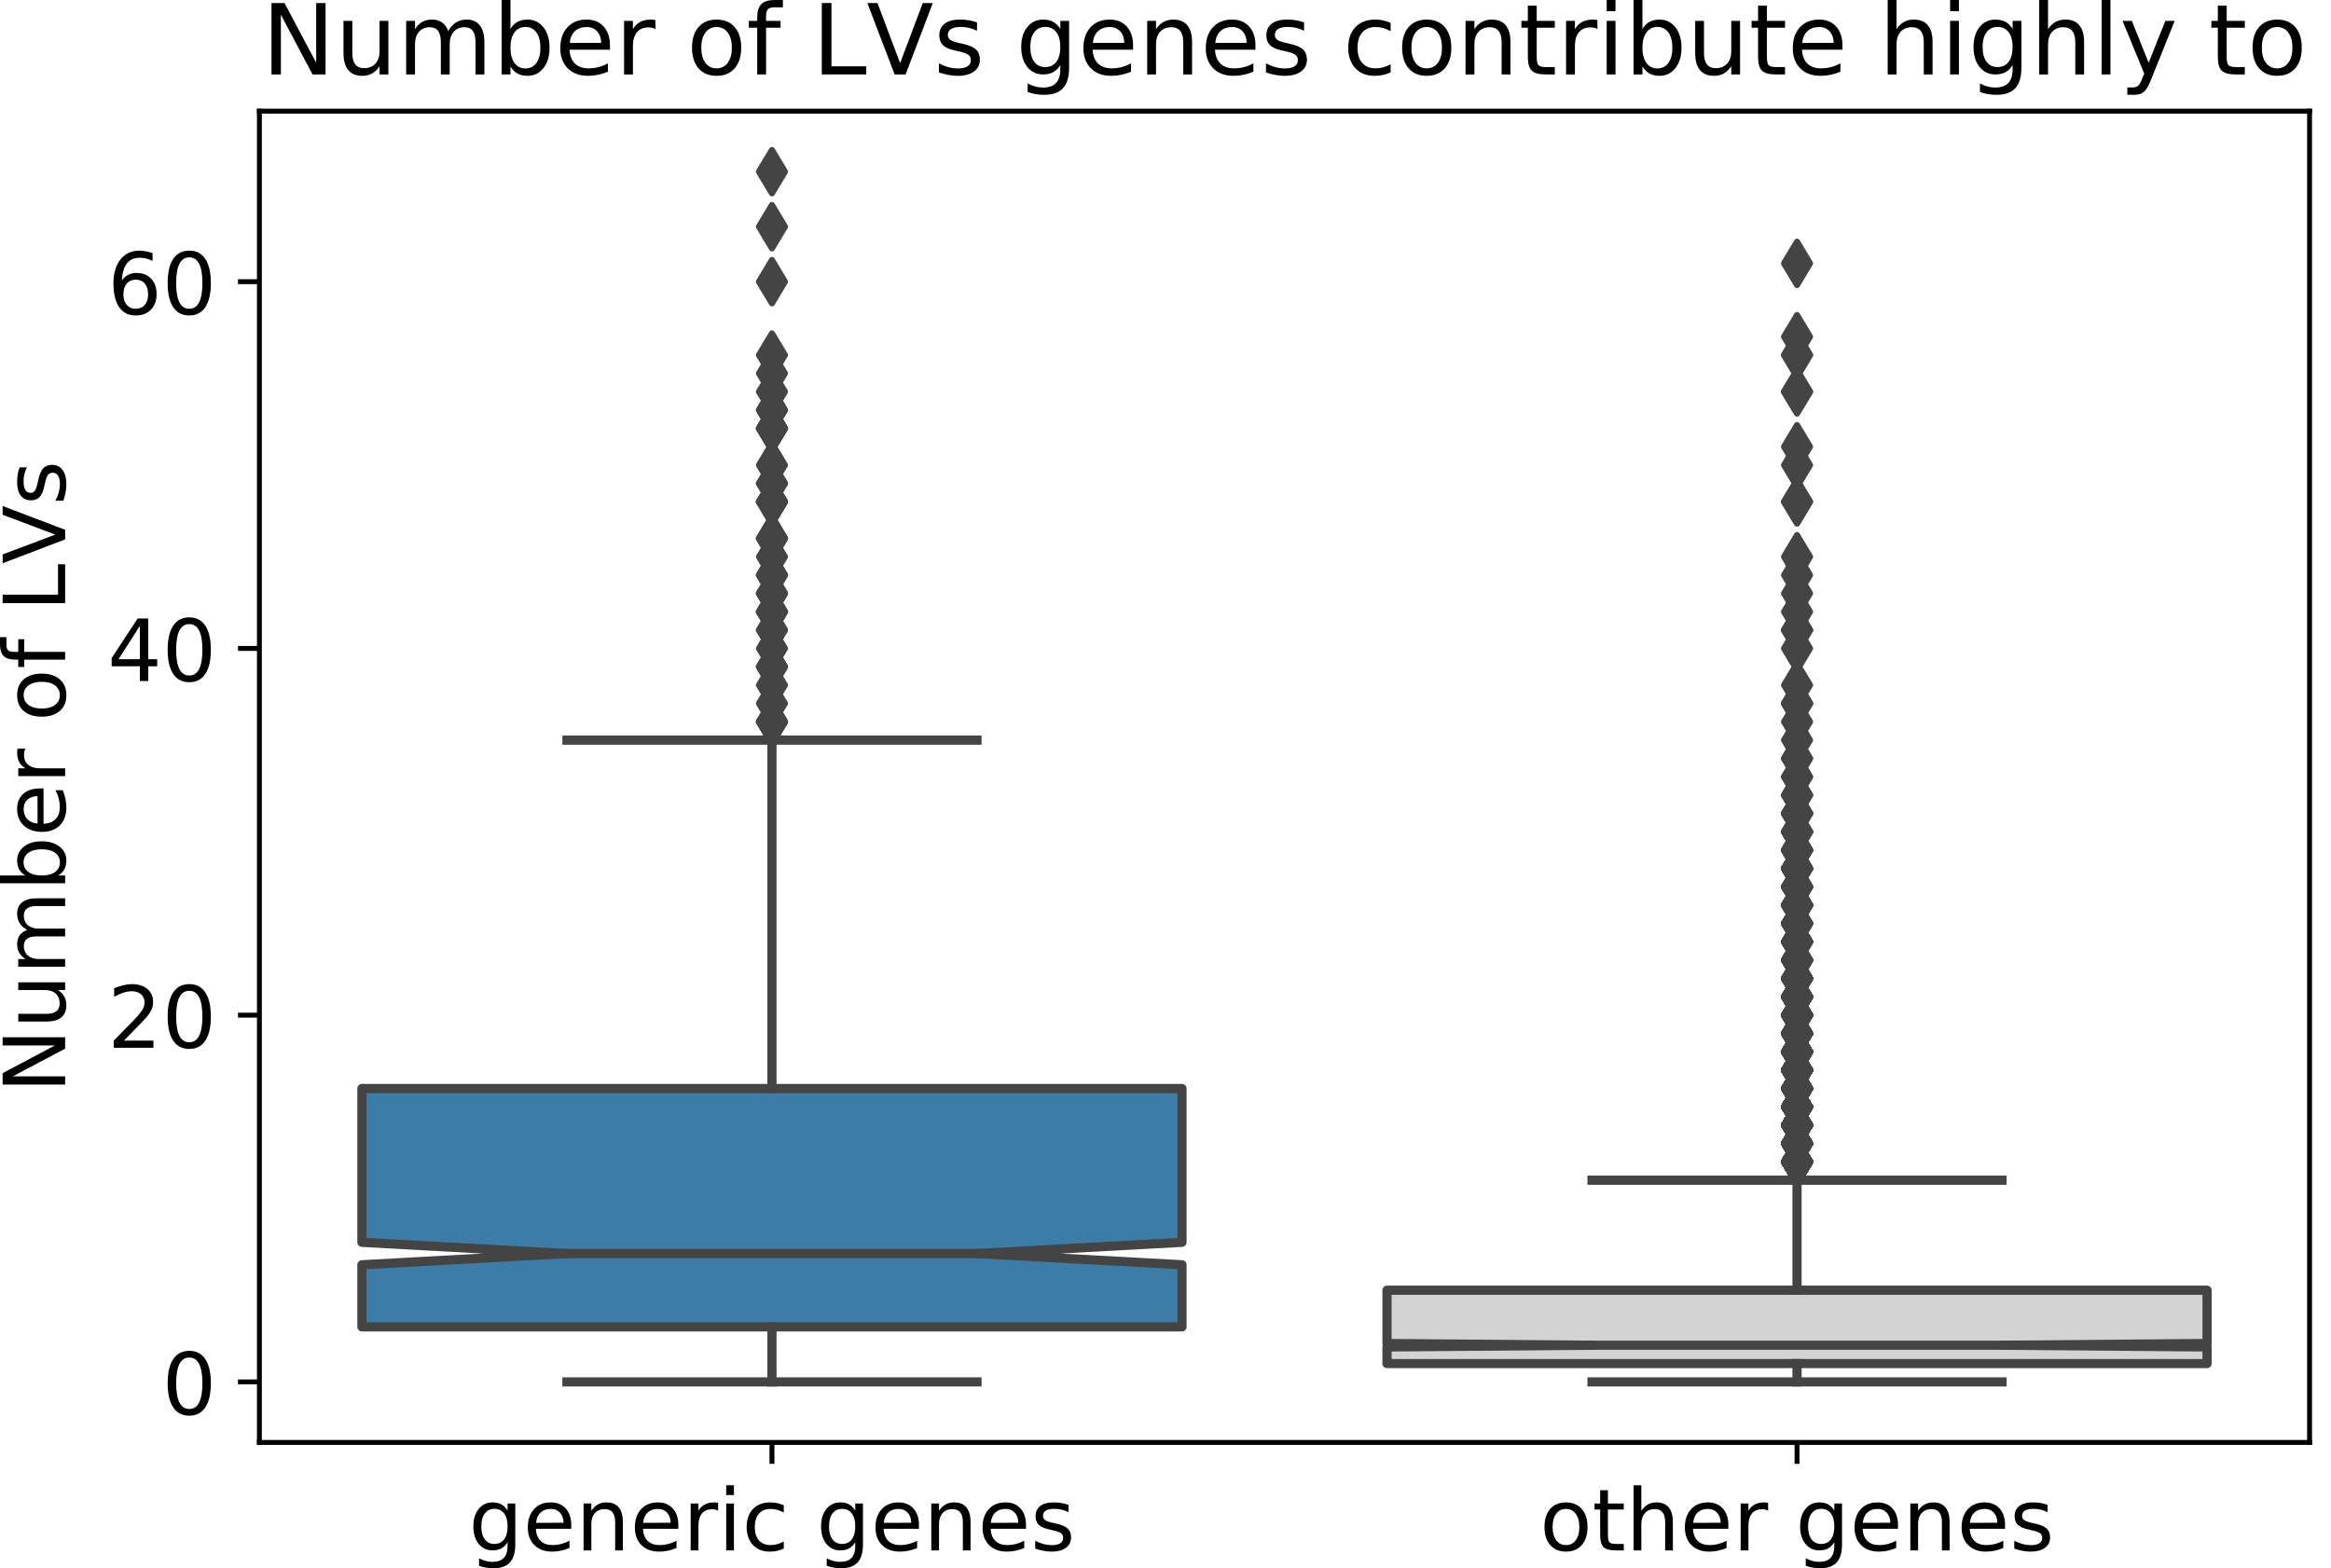 <?xml version="1.0" encoding="utf-8" standalone="no"?>
<!DOCTYPE svg PUBLIC "-//W3C//DTD SVG 1.1//EN"
  "http://www.w3.org/Graphics/SVG/1.1/DTD/svg11.dtd">
<!-- Created with matplotlib (https://matplotlib.org/) -->
<svg height="256.147pt" version="1.1" viewBox="0 0 380.664 256.147" width="380.664pt" xmlns="http://www.w3.org/2000/svg" xmlns:xlink="http://www.w3.org/1999/xlink">
 <defs>
  <style type="text/css">
*{stroke-linecap:butt;stroke-linejoin:round;}
  </style>
 </defs>
 <g id="figure_1">
  <g id="patch_1">
   <path d="M 0 256.147
L 380.664 256.147
L 380.664 0
L 0 0
z
" style="fill:none;"/>
  </g>
  <g id="axes_1">
   <g id="patch_2">
    <path d="M 42.364 235.597
L 377.164 235.597
L 377.164 18.157
L 42.364 18.157
z
" style="fill:none;"/>
   </g>
   <g id="patch_3">
    <path clip-path="url(#pdeb5109550)" d="M 59.104 216.729
L 193.024 216.729
L 193.024 206.583
L 159.544 204.749
L 193.024 202.914
L 193.024 177.793
L 59.104 177.793
L 59.104 202.914
L 92.584 204.749
L 59.104 206.583
L 59.104 216.729
z
" style="fill:#3d7ca6;stroke:#444444;stroke-linejoin:miter;stroke-width:1.5;"/>
   </g>
   <g id="patch_4">
    <path clip-path="url(#pdeb5109550)" d="M 226.504 222.719
L 360.424 222.719
L 360.424 220.006
L 326.944 219.724
L 360.424 219.441
L 360.424 210.739
L 226.504 210.739
L 226.504 219.441
L 259.984 219.724
L 226.504 220.006
L 226.504 222.719
z
" style="fill:#d3d3d3;stroke:#444444;stroke-linejoin:miter;stroke-width:1.5;"/>
   </g>
   <g id="matplotlib.axis_1">
    <g id="xtick_1">
     <g id="line2d_1">
      <defs>
       <path d="M 0 0
L 0 3.5
" id="mae1b4ef99f" style="stroke:#000000;stroke-width:0.8;"/>
      </defs>
      <g>
       <use style="stroke:#000000;stroke-width:0.8;" x="126.064" xlink:href="#mae1b4ef99f" y="235.597"/>
      </g>
     </g>
     <g id="text_1">
      <!-- generic genes -->
      <defs>
       <path d="M 45.406 27.984
Q 45.406 37.75 41.375 43.109
Q 37.359 48.484 30.078 48.484
Q 22.859 48.484 18.828 43.109
Q 14.797 37.75 14.797 27.984
Q 14.797 18.266 18.828 12.891
Q 22.859 7.516 30.078 7.516
Q 37.359 7.516 41.375 12.891
Q 45.406 18.266 45.406 27.984
z
M 54.391 6.781
Q 54.391 -7.172 48.188 -13.984
Q 42 -20.797 29.203 -20.797
Q 24.469 -20.797 20.266 -20.094
Q 16.062 -19.391 12.109 -17.922
L 12.109 -9.188
Q 16.062 -11.328 19.922 -12.344
Q 23.781 -13.375 27.781 -13.375
Q 36.625 -13.375 41.016 -8.766
Q 45.406 -4.156 45.406 5.172
L 45.406 9.625
Q 42.625 4.781 38.281 2.391
Q 33.938 0 27.875 0
Q 17.828 0 11.672 7.656
Q 5.516 15.328 5.516 27.984
Q 5.516 40.672 11.672 48.328
Q 17.828 56 27.875 56
Q 33.938 56 38.281 53.609
Q 42.625 51.219 45.406 46.391
L 45.406 54.688
L 54.391 54.688
z
" id="DejaVuSans-103"/>
       <path d="M 56.203 29.594
L 56.203 25.203
L 14.891 25.203
Q 15.484 15.922 20.484 11.062
Q 25.484 6.203 34.422 6.203
Q 39.594 6.203 44.453 7.469
Q 49.312 8.734 54.109 11.281
L 54.109 2.781
Q 49.266 0.734 44.188 -0.344
Q 39.109 -1.422 33.891 -1.422
Q 20.797 -1.422 13.156 6.188
Q 5.516 13.812 5.516 26.812
Q 5.516 40.234 12.766 48.109
Q 20.016 56 32.328 56
Q 43.359 56 49.781 48.891
Q 56.203 41.797 56.203 29.594
z
M 47.219 32.234
Q 47.125 39.594 43.094 43.984
Q 39.062 48.391 32.422 48.391
Q 24.906 48.391 20.391 44.141
Q 15.875 39.891 15.188 32.172
z
" id="DejaVuSans-101"/>
       <path d="M 54.891 33.016
L 54.891 0
L 45.906 0
L 45.906 32.719
Q 45.906 40.484 42.875 44.328
Q 39.844 48.188 33.797 48.188
Q 26.516 48.188 22.312 43.547
Q 18.109 38.922 18.109 30.906
L 18.109 0
L 9.078 0
L 9.078 54.688
L 18.109 54.688
L 18.109 46.188
Q 21.344 51.125 25.703 53.562
Q 30.078 56 35.797 56
Q 45.219 56 50.047 50.172
Q 54.891 44.344 54.891 33.016
z
" id="DejaVuSans-110"/>
       <path d="M 41.109 46.297
Q 39.594 47.172 37.812 47.578
Q 36.031 48 33.891 48
Q 26.266 48 22.188 43.047
Q 18.109 38.094 18.109 28.812
L 18.109 0
L 9.078 0
L 9.078 54.688
L 18.109 54.688
L 18.109 46.188
Q 20.953 51.172 25.484 53.578
Q 30.031 56 36.531 56
Q 37.453 56 38.578 55.875
Q 39.703 55.766 41.062 55.516
z
" id="DejaVuSans-114"/>
       <path d="M 9.422 54.688
L 18.406 54.688
L 18.406 0
L 9.422 0
z
M 9.422 75.984
L 18.406 75.984
L 18.406 64.594
L 9.422 64.594
z
" id="DejaVuSans-105"/>
       <path d="M 48.781 52.594
L 48.781 44.188
Q 44.969 46.297 41.141 47.344
Q 37.312 48.391 33.406 48.391
Q 24.656 48.391 19.812 42.844
Q 14.984 37.312 14.984 27.297
Q 14.984 17.281 19.812 11.734
Q 24.656 6.203 33.406 6.203
Q 37.312 6.203 41.141 7.25
Q 44.969 8.297 48.781 10.406
L 48.781 2.094
Q 45.016 0.344 40.984 -0.531
Q 36.969 -1.422 32.422 -1.422
Q 20.062 -1.422 12.781 6.344
Q 5.516 14.109 5.516 27.297
Q 5.516 40.672 12.859 48.328
Q 20.219 56 33.016 56
Q 37.156 56 41.109 55.141
Q 45.062 54.297 48.781 52.594
z
" id="DejaVuSans-99"/>
       <path id="DejaVuSans-32"/>
       <path d="M 44.281 53.078
L 44.281 44.578
Q 40.484 46.531 36.375 47.5
Q 32.281 48.484 27.875 48.484
Q 21.188 48.484 17.844 46.438
Q 14.5 44.391 14.5 40.281
Q 14.5 37.156 16.891 35.375
Q 19.281 33.594 26.516 31.984
L 29.594 31.297
Q 39.156 29.25 43.188 25.516
Q 47.219 21.781 47.219 15.094
Q 47.219 7.469 41.188 3.016
Q 35.156 -1.422 24.609 -1.422
Q 20.219 -1.422 15.453 -0.562
Q 10.688 0.297 5.422 2
L 5.422 11.281
Q 10.406 8.688 15.234 7.391
Q 20.062 6.109 24.812 6.109
Q 31.156 6.109 34.562 8.281
Q 37.984 10.453 37.984 14.406
Q 37.984 18.062 35.516 20.016
Q 33.062 21.969 24.703 23.781
L 21.578 24.516
Q 13.234 26.266 9.516 29.906
Q 5.812 33.547 5.812 39.891
Q 5.812 47.609 11.281 51.797
Q 16.75 56 26.812 56
Q 31.781 56 36.172 55.266
Q 40.578 54.547 44.281 53.078
z
" id="DejaVuSans-115"/>
      </defs>
      <g transform="translate(76.533 253.235)scale(0.14 -0.14)">
       <use xlink:href="#DejaVuSans-103"/>
       <use x="63.477" xlink:href="#DejaVuSans-101"/>
       <use x="125" xlink:href="#DejaVuSans-110"/>
       <use x="188.379" xlink:href="#DejaVuSans-101"/>
       <use x="249.902" xlink:href="#DejaVuSans-114"/>
       <use x="291.016" xlink:href="#DejaVuSans-105"/>
       <use x="318.799" xlink:href="#DejaVuSans-99"/>
       <use x="373.779" xlink:href="#DejaVuSans-32"/>
       <use x="405.566" xlink:href="#DejaVuSans-103"/>
       <use x="469.043" xlink:href="#DejaVuSans-101"/>
       <use x="530.566" xlink:href="#DejaVuSans-110"/>
       <use x="593.945" xlink:href="#DejaVuSans-101"/>
       <use x="655.469" xlink:href="#DejaVuSans-115"/>
      </g>
     </g>
    </g>
    <g id="xtick_2">
     <g id="line2d_2">
      <g>
       <use style="stroke:#000000;stroke-width:0.8;" x="293.464" xlink:href="#mae1b4ef99f" y="235.597"/>
      </g>
     </g>
     <g id="text_2">
      <!-- other genes -->
      <defs>
       <path d="M 30.609 48.391
Q 23.391 48.391 19.188 42.75
Q 14.984 37.109 14.984 27.297
Q 14.984 17.484 19.156 11.844
Q 23.344 6.203 30.609 6.203
Q 37.797 6.203 41.984 11.859
Q 46.188 17.531 46.188 27.297
Q 46.188 37.016 41.984 42.703
Q 37.797 48.391 30.609 48.391
z
M 30.609 56
Q 42.328 56 49.016 48.375
Q 55.719 40.766 55.719 27.297
Q 55.719 13.875 49.016 6.219
Q 42.328 -1.422 30.609 -1.422
Q 18.844 -1.422 12.172 6.219
Q 5.516 13.875 5.516 27.297
Q 5.516 40.766 12.172 48.375
Q 18.844 56 30.609 56
z
" id="DejaVuSans-111"/>
       <path d="M 18.312 70.219
L 18.312 54.688
L 36.812 54.688
L 36.812 47.703
L 18.312 47.703
L 18.312 18.016
Q 18.312 11.328 20.141 9.422
Q 21.969 7.516 27.594 7.516
L 36.812 7.516
L 36.812 0
L 27.594 0
Q 17.188 0 13.234 3.875
Q 9.281 7.766 9.281 18.016
L 9.281 47.703
L 2.688 47.703
L 2.688 54.688
L 9.281 54.688
L 9.281 70.219
z
" id="DejaVuSans-116"/>
       <path d="M 54.891 33.016
L 54.891 0
L 45.906 0
L 45.906 32.719
Q 45.906 40.484 42.875 44.328
Q 39.844 48.188 33.797 48.188
Q 26.516 48.188 22.312 43.547
Q 18.109 38.922 18.109 30.906
L 18.109 0
L 9.078 0
L 9.078 75.984
L 18.109 75.984
L 18.109 46.188
Q 21.344 51.125 25.703 53.562
Q 30.078 56 35.797 56
Q 45.219 56 50.047 50.172
Q 54.891 44.344 54.891 33.016
z
" id="DejaVuSans-104"/>
      </defs>
      <g transform="translate(251.45 253.235)scale(0.14 -0.14)">
       <use xlink:href="#DejaVuSans-111"/>
       <use x="61.182" xlink:href="#DejaVuSans-116"/>
       <use x="100.391" xlink:href="#DejaVuSans-104"/>
       <use x="163.77" xlink:href="#DejaVuSans-101"/>
       <use x="225.293" xlink:href="#DejaVuSans-114"/>
       <use x="266.406" xlink:href="#DejaVuSans-32"/>
       <use x="298.193" xlink:href="#DejaVuSans-103"/>
       <use x="361.67" xlink:href="#DejaVuSans-101"/>
       <use x="423.193" xlink:href="#DejaVuSans-110"/>
       <use x="486.572" xlink:href="#DejaVuSans-101"/>
       <use x="548.096" xlink:href="#DejaVuSans-115"/>
      </g>
     </g>
    </g>
   </g>
   <g id="matplotlib.axis_2">
    <g id="ytick_1">
     <g id="line2d_3">
      <defs>
       <path d="M 0 0
L -3.5 0
" id="m05a35d7cd5" style="stroke:#000000;stroke-width:0.8;"/>
      </defs>
      <g>
       <use style="stroke:#000000;stroke-width:0.8;" x="42.364" xlink:href="#m05a35d7cd5" y="225.714"/>
      </g>
     </g>
     <g id="text_3">
      <!-- 0 -->
      <defs>
       <path d="M 31.781 66.406
Q 24.172 66.406 20.328 58.906
Q 16.5 51.422 16.5 36.375
Q 16.5 21.391 20.328 13.891
Q 24.172 6.391 31.781 6.391
Q 39.453 6.391 43.281 13.891
Q 47.125 21.391 47.125 36.375
Q 47.125 51.422 43.281 58.906
Q 39.453 66.406 31.781 66.406
z
M 31.781 74.219
Q 44.047 74.219 50.516 64.516
Q 56.984 54.828 56.984 36.375
Q 56.984 17.969 50.516 8.266
Q 44.047 -1.422 31.781 -1.422
Q 19.531 -1.422 13.062 8.266
Q 6.594 17.969 6.594 36.375
Q 6.594 54.828 13.062 64.516
Q 19.531 74.219 31.781 74.219
z
" id="DejaVuSans-48"/>
      </defs>
      <g transform="translate(26.457 231.033)scale(0.14 -0.14)">
       <use xlink:href="#DejaVuSans-48"/>
      </g>
     </g>
    </g>
    <g id="ytick_2">
     <g id="line2d_4">
      <g>
       <use style="stroke:#000000;stroke-width:0.8;" x="42.364" xlink:href="#m05a35d7cd5" y="165.813"/>
      </g>
     </g>
     <g id="text_4">
      <!-- 20 -->
      <defs>
       <path d="M 19.188 8.297
L 53.609 8.297
L 53.609 0
L 7.328 0
L 7.328 8.297
Q 12.938 14.109 22.625 23.891
Q 32.328 33.688 34.812 36.531
Q 39.547 41.844 41.422 45.531
Q 43.312 49.219 43.312 52.781
Q 43.312 58.594 39.234 62.25
Q 35.156 65.922 28.609 65.922
Q 23.969 65.922 18.812 64.312
Q 13.672 62.703 7.812 59.422
L 7.812 69.391
Q 13.766 71.781 18.938 73
Q 24.125 74.219 28.422 74.219
Q 39.75 74.219 46.484 68.547
Q 53.219 62.891 53.219 53.422
Q 53.219 48.922 51.531 44.891
Q 49.859 40.875 45.406 35.406
Q 44.188 33.984 37.641 27.219
Q 31.109 20.453 19.188 8.297
z
" id="DejaVuSans-50"/>
      </defs>
      <g transform="translate(17.549 171.132)scale(0.14 -0.14)">
       <use xlink:href="#DejaVuSans-50"/>
       <use x="63.623" xlink:href="#DejaVuSans-48"/>
      </g>
     </g>
    </g>
    <g id="ytick_3">
     <g id="line2d_5">
      <g>
       <use style="stroke:#000000;stroke-width:0.8;" x="42.364" xlink:href="#m05a35d7cd5" y="105.912"/>
      </g>
     </g>
     <g id="text_5">
      <!-- 40 -->
      <defs>
       <path d="M 37.797 64.312
L 12.891 25.391
L 37.797 25.391
z
M 35.203 72.906
L 47.609 72.906
L 47.609 25.391
L 58.016 25.391
L 58.016 17.188
L 47.609 17.188
L 47.609 0
L 37.797 0
L 37.797 17.188
L 4.891 17.188
L 4.891 26.703
z
" id="DejaVuSans-52"/>
      </defs>
      <g transform="translate(17.549 111.231)scale(0.14 -0.14)">
       <use xlink:href="#DejaVuSans-52"/>
       <use x="63.623" xlink:href="#DejaVuSans-48"/>
      </g>
     </g>
    </g>
    <g id="ytick_4">
     <g id="line2d_6">
      <g>
       <use style="stroke:#000000;stroke-width:0.8;" x="42.364" xlink:href="#m05a35d7cd5" y="46.011"/>
      </g>
     </g>
     <g id="text_6">
      <!-- 60 -->
      <defs>
       <path d="M 33.016 40.375
Q 26.375 40.375 22.484 35.828
Q 18.609 31.297 18.609 23.391
Q 18.609 15.531 22.484 10.953
Q 26.375 6.391 33.016 6.391
Q 39.656 6.391 43.531 10.953
Q 47.406 15.531 47.406 23.391
Q 47.406 31.297 43.531 35.828
Q 39.656 40.375 33.016 40.375
z
M 52.594 71.297
L 52.594 62.312
Q 48.875 64.062 45.094 64.984
Q 41.312 65.922 37.594 65.922
Q 27.828 65.922 22.672 59.328
Q 17.531 52.734 16.797 39.406
Q 19.672 43.656 24.016 45.922
Q 28.375 48.188 33.594 48.188
Q 44.578 48.188 50.953 41.516
Q 57.328 34.859 57.328 23.391
Q 57.328 12.156 50.688 5.359
Q 44.047 -1.422 33.016 -1.422
Q 20.359 -1.422 13.672 8.266
Q 6.984 17.969 6.984 36.375
Q 6.984 53.656 15.188 63.938
Q 23.391 74.219 37.203 74.219
Q 40.922 74.219 44.703 73.484
Q 48.484 72.75 52.594 71.297
z
" id="DejaVuSans-54"/>
      </defs>
      <g transform="translate(17.549 51.33)scale(0.14 -0.14)">
       <use xlink:href="#DejaVuSans-54"/>
       <use x="63.623" xlink:href="#DejaVuSans-48"/>
      </g>
     </g>
    </g>
    <g id="text_7">
     <!-- Number of LVs -->
     <defs>
      <path d="M 9.812 72.906
L 23.094 72.906
L 55.422 11.922
L 55.422 72.906
L 64.984 72.906
L 64.984 0
L 51.703 0
L 19.391 60.984
L 19.391 0
L 9.812 0
z
" id="DejaVuSans-78"/>
      <path d="M 8.5 21.578
L 8.5 54.688
L 17.484 54.688
L 17.484 21.922
Q 17.484 14.156 20.5 10.266
Q 23.531 6.391 29.594 6.391
Q 36.859 6.391 41.078 11.031
Q 45.312 15.672 45.312 23.688
L 45.312 54.688
L 54.297 54.688
L 54.297 0
L 45.312 0
L 45.312 8.406
Q 42.047 3.422 37.719 1
Q 33.406 -1.422 27.688 -1.422
Q 18.266 -1.422 13.375 4.438
Q 8.5 10.297 8.5 21.578
z
M 31.109 56
z
" id="DejaVuSans-117"/>
      <path d="M 52 44.188
Q 55.375 50.25 60.062 53.125
Q 64.75 56 71.094 56
Q 79.641 56 84.281 50.016
Q 88.922 44.047 88.922 33.016
L 88.922 0
L 79.891 0
L 79.891 32.719
Q 79.891 40.578 77.094 44.375
Q 74.312 48.188 68.609 48.188
Q 61.625 48.188 57.562 43.547
Q 53.516 38.922 53.516 30.906
L 53.516 0
L 44.484 0
L 44.484 32.719
Q 44.484 40.625 41.703 44.406
Q 38.922 48.188 33.109 48.188
Q 26.219 48.188 22.156 43.531
Q 18.109 38.875 18.109 30.906
L 18.109 0
L 9.078 0
L 9.078 54.688
L 18.109 54.688
L 18.109 46.188
Q 21.188 51.219 25.484 53.609
Q 29.781 56 35.688 56
Q 41.656 56 45.828 52.969
Q 50 49.953 52 44.188
z
" id="DejaVuSans-109"/>
      <path d="M 48.688 27.297
Q 48.688 37.203 44.609 42.844
Q 40.531 48.484 33.406 48.484
Q 26.266 48.484 22.188 42.844
Q 18.109 37.203 18.109 27.297
Q 18.109 17.391 22.188 11.75
Q 26.266 6.109 33.406 6.109
Q 40.531 6.109 44.609 11.75
Q 48.688 17.391 48.688 27.297
z
M 18.109 46.391
Q 20.953 51.266 25.266 53.625
Q 29.594 56 35.594 56
Q 45.562 56 51.781 48.094
Q 58.016 40.188 58.016 27.297
Q 58.016 14.406 51.781 6.484
Q 45.562 -1.422 35.594 -1.422
Q 29.594 -1.422 25.266 0.953
Q 20.953 3.328 18.109 8.203
L 18.109 0
L 9.078 0
L 9.078 75.984
L 18.109 75.984
z
" id="DejaVuSans-98"/>
      <path d="M 37.109 75.984
L 37.109 68.5
L 28.516 68.5
Q 23.688 68.5 21.797 66.547
Q 19.922 64.594 19.922 59.516
L 19.922 54.688
L 34.719 54.688
L 34.719 47.703
L 19.922 47.703
L 19.922 0
L 10.891 0
L 10.891 47.703
L 2.297 47.703
L 2.297 54.688
L 10.891 54.688
L 10.891 58.5
Q 10.891 67.625 15.141 71.797
Q 19.391 75.984 28.609 75.984
z
" id="DejaVuSans-102"/>
      <path d="M 9.812 72.906
L 19.672 72.906
L 19.672 8.297
L 55.172 8.297
L 55.172 0
L 9.812 0
z
" id="DejaVuSans-76"/>
      <path d="M 28.609 0
L 0.781 72.906
L 11.078 72.906
L 34.188 11.531
L 57.328 72.906
L 67.578 72.906
L 39.797 0
z
" id="DejaVuSans-86"/>
     </defs>
     <g transform="translate(10.638 178.518)rotate(-90)scale(0.14 -0.14)">
      <use xlink:href="#DejaVuSans-78"/>
      <use x="74.805" xlink:href="#DejaVuSans-117"/>
      <use x="138.184" xlink:href="#DejaVuSans-109"/>
      <use x="235.596" xlink:href="#DejaVuSans-98"/>
      <use x="299.072" xlink:href="#DejaVuSans-101"/>
      <use x="360.596" xlink:href="#DejaVuSans-114"/>
      <use x="401.709" xlink:href="#DejaVuSans-32"/>
      <use x="433.496" xlink:href="#DejaVuSans-111"/>
      <use x="494.678" xlink:href="#DejaVuSans-102"/>
      <use x="529.883" xlink:href="#DejaVuSans-32"/>
      <use x="561.67" xlink:href="#DejaVuSans-76"/>
      <use x="617.211" xlink:href="#DejaVuSans-86"/>
      <use x="685.619" xlink:href="#DejaVuSans-115"/>
     </g>
    </g>
   </g>
   <g id="line2d_7">
    <path clip-path="url(#pdeb5109550)" d="M 126.064 216.729
L 126.064 225.714
" style="fill:none;stroke:#444444;stroke-linecap:square;stroke-width:1.5;"/>
   </g>
   <g id="line2d_8">
    <path clip-path="url(#pdeb5109550)" d="M 126.064 177.793
L 126.064 120.887
" style="fill:none;stroke:#444444;stroke-linecap:square;stroke-width:1.5;"/>
   </g>
   <g id="line2d_9">
    <path clip-path="url(#pdeb5109550)" d="M 92.584 225.714
L 159.544 225.714
" style="fill:none;stroke:#444444;stroke-linecap:square;stroke-width:1.5;"/>
   </g>
   <g id="line2d_10">
    <path clip-path="url(#pdeb5109550)" d="M 92.584 120.887
L 159.544 120.887
" style="fill:none;stroke:#444444;stroke-linecap:square;stroke-width:1.5;"/>
   </g>
   <g id="line2d_11">
    <defs>
     <path d="M -0 3.536
L 2.121 0
L -0 -3.536
L -2.121 -0
z
" id="m6e3d7377c3" style="stroke:#444444;stroke-linejoin:miter;"/>
    </defs>
    <g clip-path="url(#pdeb5109550)">
     <use style="fill:#444444;stroke:#444444;stroke-linejoin:miter;" x="126.064" xlink:href="#m6e3d7377c3" y="63.982"/>
     <use style="fill:#444444;stroke:#444444;stroke-linejoin:miter;" x="126.064" xlink:href="#m6e3d7377c3" y="99.922"/>
     <use style="fill:#444444;stroke:#444444;stroke-linejoin:miter;" x="126.064" xlink:href="#m6e3d7377c3" y="66.977"/>
     <use style="fill:#444444;stroke:#444444;stroke-linejoin:miter;" x="126.064" xlink:href="#m6e3d7377c3" y="96.927"/>
     <use style="fill:#444444;stroke:#444444;stroke-linejoin:miter;" x="126.064" xlink:href="#m6e3d7377c3" y="93.932"/>
     <use style="fill:#444444;stroke:#444444;stroke-linejoin:miter;" x="126.064" xlink:href="#m6e3d7377c3" y="78.957"/>
     <use style="fill:#444444;stroke:#444444;stroke-linejoin:miter;" x="126.064" xlink:href="#m6e3d7377c3" y="60.987"/>
     <use style="fill:#444444;stroke:#444444;stroke-linejoin:miter;" x="126.064" xlink:href="#m6e3d7377c3" y="81.952"/>
     <use style="fill:#444444;stroke:#444444;stroke-linejoin:miter;" x="126.064" xlink:href="#m6e3d7377c3" y="117.892"/>
     <use style="fill:#444444;stroke:#444444;stroke-linejoin:miter;" x="126.064" xlink:href="#m6e3d7377c3" y="87.942"/>
     <use style="fill:#444444;stroke:#444444;stroke-linejoin:miter;" x="126.064" xlink:href="#m6e3d7377c3" y="102.917"/>
     <use style="fill:#444444;stroke:#444444;stroke-linejoin:miter;" x="126.064" xlink:href="#m6e3d7377c3" y="99.922"/>
     <use style="fill:#444444;stroke:#444444;stroke-linejoin:miter;" x="126.064" xlink:href="#m6e3d7377c3" y="114.897"/>
     <use style="fill:#444444;stroke:#444444;stroke-linejoin:miter;" x="126.064" xlink:href="#m6e3d7377c3" y="108.907"/>
     <use style="fill:#444444;stroke:#444444;stroke-linejoin:miter;" x="126.064" xlink:href="#m6e3d7377c3" y="69.972"/>
     <use style="fill:#444444;stroke:#444444;stroke-linejoin:miter;" x="126.064" xlink:href="#m6e3d7377c3" y="117.892"/>
     <use style="fill:#444444;stroke:#444444;stroke-linejoin:miter;" x="126.064" xlink:href="#m6e3d7377c3" y="117.892"/>
     <use style="fill:#444444;stroke:#444444;stroke-linejoin:miter;" x="126.064" xlink:href="#m6e3d7377c3" y="108.907"/>
     <use style="fill:#444444;stroke:#444444;stroke-linejoin:miter;" x="126.064" xlink:href="#m6e3d7377c3" y="96.927"/>
     <use style="fill:#444444;stroke:#444444;stroke-linejoin:miter;" x="126.064" xlink:href="#m6e3d7377c3" y="69.972"/>
     <use style="fill:#444444;stroke:#444444;stroke-linejoin:miter;" x="126.064" xlink:href="#m6e3d7377c3" y="78.957"/>
     <use style="fill:#444444;stroke:#444444;stroke-linejoin:miter;" x="126.064" xlink:href="#m6e3d7377c3" y="99.922"/>
     <use style="fill:#444444;stroke:#444444;stroke-linejoin:miter;" x="126.064" xlink:href="#m6e3d7377c3" y="102.917"/>
     <use style="fill:#444444;stroke:#444444;stroke-linejoin:miter;" x="126.064" xlink:href="#m6e3d7377c3" y="28.041"/>
     <use style="fill:#444444;stroke:#444444;stroke-linejoin:miter;" x="126.064" xlink:href="#m6e3d7377c3" y="93.932"/>
     <use style="fill:#444444;stroke:#444444;stroke-linejoin:miter;" x="126.064" xlink:href="#m6e3d7377c3" y="69.972"/>
     <use style="fill:#444444;stroke:#444444;stroke-linejoin:miter;" x="126.064" xlink:href="#m6e3d7377c3" y="66.977"/>
     <use style="fill:#444444;stroke:#444444;stroke-linejoin:miter;" x="126.064" xlink:href="#m6e3d7377c3" y="81.952"/>
     <use style="fill:#444444;stroke:#444444;stroke-linejoin:miter;" x="126.064" xlink:href="#m6e3d7377c3" y="46.011"/>
     <use style="fill:#444444;stroke:#444444;stroke-linejoin:miter;" x="126.064" xlink:href="#m6e3d7377c3" y="111.902"/>
     <use style="fill:#444444;stroke:#444444;stroke-linejoin:miter;" x="126.064" xlink:href="#m6e3d7377c3" y="99.922"/>
     <use style="fill:#444444;stroke:#444444;stroke-linejoin:miter;" x="126.064" xlink:href="#m6e3d7377c3" y="81.952"/>
     <use style="fill:#444444;stroke:#444444;stroke-linejoin:miter;" x="126.064" xlink:href="#m6e3d7377c3" y="69.972"/>
     <use style="fill:#444444;stroke:#444444;stroke-linejoin:miter;" x="126.064" xlink:href="#m6e3d7377c3" y="93.932"/>
     <use style="fill:#444444;stroke:#444444;stroke-linejoin:miter;" x="126.064" xlink:href="#m6e3d7377c3" y="57.992"/>
     <use style="fill:#444444;stroke:#444444;stroke-linejoin:miter;" x="126.064" xlink:href="#m6e3d7377c3" y="105.912"/>
     <use style="fill:#444444;stroke:#444444;stroke-linejoin:miter;" x="126.064" xlink:href="#m6e3d7377c3" y="87.942"/>
     <use style="fill:#444444;stroke:#444444;stroke-linejoin:miter;" x="126.064" xlink:href="#m6e3d7377c3" y="96.927"/>
     <use style="fill:#444444;stroke:#444444;stroke-linejoin:miter;" x="126.064" xlink:href="#m6e3d7377c3" y="37.026"/>
     <use style="fill:#444444;stroke:#444444;stroke-linejoin:miter;" x="126.064" xlink:href="#m6e3d7377c3" y="108.907"/>
     <use style="fill:#444444;stroke:#444444;stroke-linejoin:miter;" x="126.064" xlink:href="#m6e3d7377c3" y="81.952"/>
     <use style="fill:#444444;stroke:#444444;stroke-linejoin:miter;" x="126.064" xlink:href="#m6e3d7377c3" y="90.937"/>
     <use style="fill:#444444;stroke:#444444;stroke-linejoin:miter;" x="126.064" xlink:href="#m6e3d7377c3" y="117.892"/>
     <use style="fill:#444444;stroke:#444444;stroke-linejoin:miter;" x="126.064" xlink:href="#m6e3d7377c3" y="87.942"/>
     <use style="fill:#444444;stroke:#444444;stroke-linejoin:miter;" x="126.064" xlink:href="#m6e3d7377c3" y="75.962"/>
    </g>
   </g>
   <g id="line2d_12">
    <path clip-path="url(#pdeb5109550)" d="M 293.464 222.719
L 293.464 225.714
" style="fill:none;stroke:#444444;stroke-linecap:square;stroke-width:1.5;"/>
   </g>
   <g id="line2d_13">
    <path clip-path="url(#pdeb5109550)" d="M 293.464 210.739
L 293.464 192.768
" style="fill:none;stroke:#444444;stroke-linecap:square;stroke-width:1.5;"/>
   </g>
   <g id="line2d_14">
    <path clip-path="url(#pdeb5109550)" d="M 259.984 225.714
L 326.944 225.714
" style="fill:none;stroke:#444444;stroke-linecap:square;stroke-width:1.5;"/>
   </g>
   <g id="line2d_15">
    <path clip-path="url(#pdeb5109550)" d="M 259.984 192.768
L 326.944 192.768
" style="fill:none;stroke:#444444;stroke-linecap:square;stroke-width:1.5;"/>
   </g>
   <g id="line2d_16">
    <g clip-path="url(#pdeb5109550)">
     <use style="fill:#444444;stroke:#444444;stroke-linejoin:miter;" x="293.464" xlink:href="#m6e3d7377c3" y="159.823"/>
     <use style="fill:#444444;stroke:#444444;stroke-linejoin:miter;" x="293.464" xlink:href="#m6e3d7377c3" y="180.788"/>
     <use style="fill:#444444;stroke:#444444;stroke-linejoin:miter;" x="293.464" xlink:href="#m6e3d7377c3" y="189.773"/>
     <use style="fill:#444444;stroke:#444444;stroke-linejoin:miter;" x="293.464" xlink:href="#m6e3d7377c3" y="147.843"/>
     <use style="fill:#444444;stroke:#444444;stroke-linejoin:miter;" x="293.464" xlink:href="#m6e3d7377c3" y="156.828"/>
     <use style="fill:#444444;stroke:#444444;stroke-linejoin:miter;" x="293.464" xlink:href="#m6e3d7377c3" y="141.853"/>
     <use style="fill:#444444;stroke:#444444;stroke-linejoin:miter;" x="293.464" xlink:href="#m6e3d7377c3" y="141.853"/>
     <use style="fill:#444444;stroke:#444444;stroke-linejoin:miter;" x="293.464" xlink:href="#m6e3d7377c3" y="162.818"/>
     <use style="fill:#444444;stroke:#444444;stroke-linejoin:miter;" x="293.464" xlink:href="#m6e3d7377c3" y="186.778"/>
     <use style="fill:#444444;stroke:#444444;stroke-linejoin:miter;" x="293.464" xlink:href="#m6e3d7377c3" y="129.873"/>
     <use style="fill:#444444;stroke:#444444;stroke-linejoin:miter;" x="293.464" xlink:href="#m6e3d7377c3" y="57.992"/>
     <use style="fill:#444444;stroke:#444444;stroke-linejoin:miter;" x="293.464" xlink:href="#m6e3d7377c3" y="171.803"/>
     <use style="fill:#444444;stroke:#444444;stroke-linejoin:miter;" x="293.464" xlink:href="#m6e3d7377c3" y="174.798"/>
     <use style="fill:#444444;stroke:#444444;stroke-linejoin:miter;" x="293.464" xlink:href="#m6e3d7377c3" y="132.868"/>
     <use style="fill:#444444;stroke:#444444;stroke-linejoin:miter;" x="293.464" xlink:href="#m6e3d7377c3" y="180.788"/>
     <use style="fill:#444444;stroke:#444444;stroke-linejoin:miter;" x="293.464" xlink:href="#m6e3d7377c3" y="171.803"/>
     <use style="fill:#444444;stroke:#444444;stroke-linejoin:miter;" x="293.464" xlink:href="#m6e3d7377c3" y="144.848"/>
     <use style="fill:#444444;stroke:#444444;stroke-linejoin:miter;" x="293.464" xlink:href="#m6e3d7377c3" y="183.783"/>
     <use style="fill:#444444;stroke:#444444;stroke-linejoin:miter;" x="293.464" xlink:href="#m6e3d7377c3" y="189.773"/>
     <use style="fill:#444444;stroke:#444444;stroke-linejoin:miter;" x="293.464" xlink:href="#m6e3d7377c3" y="153.833"/>
     <use style="fill:#444444;stroke:#444444;stroke-linejoin:miter;" x="293.464" xlink:href="#m6e3d7377c3" y="114.897"/>
     <use style="fill:#444444;stroke:#444444;stroke-linejoin:miter;" x="293.464" xlink:href="#m6e3d7377c3" y="177.793"/>
     <use style="fill:#444444;stroke:#444444;stroke-linejoin:miter;" x="293.464" xlink:href="#m6e3d7377c3" y="180.788"/>
     <use style="fill:#444444;stroke:#444444;stroke-linejoin:miter;" x="293.464" xlink:href="#m6e3d7377c3" y="189.773"/>
     <use style="fill:#444444;stroke:#444444;stroke-linejoin:miter;" x="293.464" xlink:href="#m6e3d7377c3" y="144.848"/>
     <use style="fill:#444444;stroke:#444444;stroke-linejoin:miter;" x="293.464" xlink:href="#m6e3d7377c3" y="162.818"/>
     <use style="fill:#444444;stroke:#444444;stroke-linejoin:miter;" x="293.464" xlink:href="#m6e3d7377c3" y="123.882"/>
     <use style="fill:#444444;stroke:#444444;stroke-linejoin:miter;" x="293.464" xlink:href="#m6e3d7377c3" y="186.778"/>
     <use style="fill:#444444;stroke:#444444;stroke-linejoin:miter;" x="293.464" xlink:href="#m6e3d7377c3" y="144.848"/>
     <use style="fill:#444444;stroke:#444444;stroke-linejoin:miter;" x="293.464" xlink:href="#m6e3d7377c3" y="171.803"/>
     <use style="fill:#444444;stroke:#444444;stroke-linejoin:miter;" x="293.464" xlink:href="#m6e3d7377c3" y="189.773"/>
     <use style="fill:#444444;stroke:#444444;stroke-linejoin:miter;" x="293.464" xlink:href="#m6e3d7377c3" y="168.808"/>
     <use style="fill:#444444;stroke:#444444;stroke-linejoin:miter;" x="293.464" xlink:href="#m6e3d7377c3" y="174.798"/>
     <use style="fill:#444444;stroke:#444444;stroke-linejoin:miter;" x="293.464" xlink:href="#m6e3d7377c3" y="183.783"/>
     <use style="fill:#444444;stroke:#444444;stroke-linejoin:miter;" x="293.464" xlink:href="#m6e3d7377c3" y="165.813"/>
     <use style="fill:#444444;stroke:#444444;stroke-linejoin:miter;" x="293.464" xlink:href="#m6e3d7377c3" y="102.917"/>
     <use style="fill:#444444;stroke:#444444;stroke-linejoin:miter;" x="293.464" xlink:href="#m6e3d7377c3" y="147.843"/>
     <use style="fill:#444444;stroke:#444444;stroke-linejoin:miter;" x="293.464" xlink:href="#m6e3d7377c3" y="180.788"/>
     <use style="fill:#444444;stroke:#444444;stroke-linejoin:miter;" x="293.464" xlink:href="#m6e3d7377c3" y="189.773"/>
     <use style="fill:#444444;stroke:#444444;stroke-linejoin:miter;" x="293.464" xlink:href="#m6e3d7377c3" y="135.863"/>
     <use style="fill:#444444;stroke:#444444;stroke-linejoin:miter;" x="293.464" xlink:href="#m6e3d7377c3" y="189.773"/>
     <use style="fill:#444444;stroke:#444444;stroke-linejoin:miter;" x="293.464" xlink:href="#m6e3d7377c3" y="180.788"/>
     <use style="fill:#444444;stroke:#444444;stroke-linejoin:miter;" x="293.464" xlink:href="#m6e3d7377c3" y="186.778"/>
     <use style="fill:#444444;stroke:#444444;stroke-linejoin:miter;" x="293.464" xlink:href="#m6e3d7377c3" y="177.793"/>
     <use style="fill:#444444;stroke:#444444;stroke-linejoin:miter;" x="293.464" xlink:href="#m6e3d7377c3" y="189.773"/>
     <use style="fill:#444444;stroke:#444444;stroke-linejoin:miter;" x="293.464" xlink:href="#m6e3d7377c3" y="168.808"/>
     <use style="fill:#444444;stroke:#444444;stroke-linejoin:miter;" x="293.464" xlink:href="#m6e3d7377c3" y="135.863"/>
     <use style="fill:#444444;stroke:#444444;stroke-linejoin:miter;" x="293.464" xlink:href="#m6e3d7377c3" y="180.788"/>
     <use style="fill:#444444;stroke:#444444;stroke-linejoin:miter;" x="293.464" xlink:href="#m6e3d7377c3" y="183.783"/>
     <use style="fill:#444444;stroke:#444444;stroke-linejoin:miter;" x="293.464" xlink:href="#m6e3d7377c3" y="156.828"/>
     <use style="fill:#444444;stroke:#444444;stroke-linejoin:miter;" x="293.464" xlink:href="#m6e3d7377c3" y="189.773"/>
     <use style="fill:#444444;stroke:#444444;stroke-linejoin:miter;" x="293.464" xlink:href="#m6e3d7377c3" y="147.843"/>
     <use style="fill:#444444;stroke:#444444;stroke-linejoin:miter;" x="293.464" xlink:href="#m6e3d7377c3" y="186.778"/>
     <use style="fill:#444444;stroke:#444444;stroke-linejoin:miter;" x="293.464" xlink:href="#m6e3d7377c3" y="189.773"/>
     <use style="fill:#444444;stroke:#444444;stroke-linejoin:miter;" x="293.464" xlink:href="#m6e3d7377c3" y="147.843"/>
     <use style="fill:#444444;stroke:#444444;stroke-linejoin:miter;" x="293.464" xlink:href="#m6e3d7377c3" y="168.808"/>
     <use style="fill:#444444;stroke:#444444;stroke-linejoin:miter;" x="293.464" xlink:href="#m6e3d7377c3" y="174.798"/>
     <use style="fill:#444444;stroke:#444444;stroke-linejoin:miter;" x="293.464" xlink:href="#m6e3d7377c3" y="183.783"/>
     <use style="fill:#444444;stroke:#444444;stroke-linejoin:miter;" x="293.464" xlink:href="#m6e3d7377c3" y="165.813"/>
     <use style="fill:#444444;stroke:#444444;stroke-linejoin:miter;" x="293.464" xlink:href="#m6e3d7377c3" y="189.773"/>
     <use style="fill:#444444;stroke:#444444;stroke-linejoin:miter;" x="293.464" xlink:href="#m6e3d7377c3" y="186.778"/>
     <use style="fill:#444444;stroke:#444444;stroke-linejoin:miter;" x="293.464" xlink:href="#m6e3d7377c3" y="171.803"/>
     <use style="fill:#444444;stroke:#444444;stroke-linejoin:miter;" x="293.464" xlink:href="#m6e3d7377c3" y="126.877"/>
     <use style="fill:#444444;stroke:#444444;stroke-linejoin:miter;" x="293.464" xlink:href="#m6e3d7377c3" y="180.788"/>
     <use style="fill:#444444;stroke:#444444;stroke-linejoin:miter;" x="293.464" xlink:href="#m6e3d7377c3" y="186.778"/>
     <use style="fill:#444444;stroke:#444444;stroke-linejoin:miter;" x="293.464" xlink:href="#m6e3d7377c3" y="177.793"/>
     <use style="fill:#444444;stroke:#444444;stroke-linejoin:miter;" x="293.464" xlink:href="#m6e3d7377c3" y="141.853"/>
     <use style="fill:#444444;stroke:#444444;stroke-linejoin:miter;" x="293.464" xlink:href="#m6e3d7377c3" y="96.927"/>
     <use style="fill:#444444;stroke:#444444;stroke-linejoin:miter;" x="293.464" xlink:href="#m6e3d7377c3" y="189.773"/>
     <use style="fill:#444444;stroke:#444444;stroke-linejoin:miter;" x="293.464" xlink:href="#m6e3d7377c3" y="123.882"/>
     <use style="fill:#444444;stroke:#444444;stroke-linejoin:miter;" x="293.464" xlink:href="#m6e3d7377c3" y="180.788"/>
     <use style="fill:#444444;stroke:#444444;stroke-linejoin:miter;" x="293.464" xlink:href="#m6e3d7377c3" y="186.778"/>
     <use style="fill:#444444;stroke:#444444;stroke-linejoin:miter;" x="293.464" xlink:href="#m6e3d7377c3" y="189.773"/>
     <use style="fill:#444444;stroke:#444444;stroke-linejoin:miter;" x="293.464" xlink:href="#m6e3d7377c3" y="165.813"/>
     <use style="fill:#444444;stroke:#444444;stroke-linejoin:miter;" x="293.464" xlink:href="#m6e3d7377c3" y="99.922"/>
     <use style="fill:#444444;stroke:#444444;stroke-linejoin:miter;" x="293.464" xlink:href="#m6e3d7377c3" y="177.793"/>
     <use style="fill:#444444;stroke:#444444;stroke-linejoin:miter;" x="293.464" xlink:href="#m6e3d7377c3" y="159.823"/>
     <use style="fill:#444444;stroke:#444444;stroke-linejoin:miter;" x="293.464" xlink:href="#m6e3d7377c3" y="174.798"/>
     <use style="fill:#444444;stroke:#444444;stroke-linejoin:miter;" x="293.464" xlink:href="#m6e3d7377c3" y="186.778"/>
     <use style="fill:#444444;stroke:#444444;stroke-linejoin:miter;" x="293.464" xlink:href="#m6e3d7377c3" y="177.793"/>
     <use style="fill:#444444;stroke:#444444;stroke-linejoin:miter;" x="293.464" xlink:href="#m6e3d7377c3" y="141.853"/>
     <use style="fill:#444444;stroke:#444444;stroke-linejoin:miter;" x="293.464" xlink:href="#m6e3d7377c3" y="174.798"/>
     <use style="fill:#444444;stroke:#444444;stroke-linejoin:miter;" x="293.464" xlink:href="#m6e3d7377c3" y="171.803"/>
     <use style="fill:#444444;stroke:#444444;stroke-linejoin:miter;" x="293.464" xlink:href="#m6e3d7377c3" y="177.793"/>
     <use style="fill:#444444;stroke:#444444;stroke-linejoin:miter;" x="293.464" xlink:href="#m6e3d7377c3" y="189.773"/>
     <use style="fill:#444444;stroke:#444444;stroke-linejoin:miter;" x="293.464" xlink:href="#m6e3d7377c3" y="147.843"/>
     <use style="fill:#444444;stroke:#444444;stroke-linejoin:miter;" x="293.464" xlink:href="#m6e3d7377c3" y="174.798"/>
     <use style="fill:#444444;stroke:#444444;stroke-linejoin:miter;" x="293.464" xlink:href="#m6e3d7377c3" y="183.783"/>
     <use style="fill:#444444;stroke:#444444;stroke-linejoin:miter;" x="293.464" xlink:href="#m6e3d7377c3" y="54.997"/>
     <use style="fill:#444444;stroke:#444444;stroke-linejoin:miter;" x="293.464" xlink:href="#m6e3d7377c3" y="90.937"/>
     <use style="fill:#444444;stroke:#444444;stroke-linejoin:miter;" x="293.464" xlink:href="#m6e3d7377c3" y="165.813"/>
     <use style="fill:#444444;stroke:#444444;stroke-linejoin:miter;" x="293.464" xlink:href="#m6e3d7377c3" y="186.778"/>
     <use style="fill:#444444;stroke:#444444;stroke-linejoin:miter;" x="293.464" xlink:href="#m6e3d7377c3" y="183.783"/>
     <use style="fill:#444444;stroke:#444444;stroke-linejoin:miter;" x="293.464" xlink:href="#m6e3d7377c3" y="165.813"/>
     <use style="fill:#444444;stroke:#444444;stroke-linejoin:miter;" x="293.464" xlink:href="#m6e3d7377c3" y="189.773"/>
     <use style="fill:#444444;stroke:#444444;stroke-linejoin:miter;" x="293.464" xlink:href="#m6e3d7377c3" y="186.778"/>
     <use style="fill:#444444;stroke:#444444;stroke-linejoin:miter;" x="293.464" xlink:href="#m6e3d7377c3" y="138.858"/>
     <use style="fill:#444444;stroke:#444444;stroke-linejoin:miter;" x="293.464" xlink:href="#m6e3d7377c3" y="168.808"/>
     <use style="fill:#444444;stroke:#444444;stroke-linejoin:miter;" x="293.464" xlink:href="#m6e3d7377c3" y="141.853"/>
     <use style="fill:#444444;stroke:#444444;stroke-linejoin:miter;" x="293.464" xlink:href="#m6e3d7377c3" y="105.912"/>
     <use style="fill:#444444;stroke:#444444;stroke-linejoin:miter;" x="293.464" xlink:href="#m6e3d7377c3" y="180.788"/>
     <use style="fill:#444444;stroke:#444444;stroke-linejoin:miter;" x="293.464" xlink:href="#m6e3d7377c3" y="159.823"/>
     <use style="fill:#444444;stroke:#444444;stroke-linejoin:miter;" x="293.464" xlink:href="#m6e3d7377c3" y="180.788"/>
     <use style="fill:#444444;stroke:#444444;stroke-linejoin:miter;" x="293.464" xlink:href="#m6e3d7377c3" y="147.843"/>
     <use style="fill:#444444;stroke:#444444;stroke-linejoin:miter;" x="293.464" xlink:href="#m6e3d7377c3" y="189.773"/>
     <use style="fill:#444444;stroke:#444444;stroke-linejoin:miter;" x="293.464" xlink:href="#m6e3d7377c3" y="162.818"/>
     <use style="fill:#444444;stroke:#444444;stroke-linejoin:miter;" x="293.464" xlink:href="#m6e3d7377c3" y="189.773"/>
     <use style="fill:#444444;stroke:#444444;stroke-linejoin:miter;" x="293.464" xlink:href="#m6e3d7377c3" y="189.773"/>
     <use style="fill:#444444;stroke:#444444;stroke-linejoin:miter;" x="293.464" xlink:href="#m6e3d7377c3" y="189.773"/>
     <use style="fill:#444444;stroke:#444444;stroke-linejoin:miter;" x="293.464" xlink:href="#m6e3d7377c3" y="162.818"/>
     <use style="fill:#444444;stroke:#444444;stroke-linejoin:miter;" x="293.464" xlink:href="#m6e3d7377c3" y="174.798"/>
     <use style="fill:#444444;stroke:#444444;stroke-linejoin:miter;" x="293.464" xlink:href="#m6e3d7377c3" y="186.778"/>
     <use style="fill:#444444;stroke:#444444;stroke-linejoin:miter;" x="293.464" xlink:href="#m6e3d7377c3" y="162.818"/>
     <use style="fill:#444444;stroke:#444444;stroke-linejoin:miter;" x="293.464" xlink:href="#m6e3d7377c3" y="153.833"/>
     <use style="fill:#444444;stroke:#444444;stroke-linejoin:miter;" x="293.464" xlink:href="#m6e3d7377c3" y="162.818"/>
     <use style="fill:#444444;stroke:#444444;stroke-linejoin:miter;" x="293.464" xlink:href="#m6e3d7377c3" y="174.798"/>
     <use style="fill:#444444;stroke:#444444;stroke-linejoin:miter;" x="293.464" xlink:href="#m6e3d7377c3" y="162.818"/>
     <use style="fill:#444444;stroke:#444444;stroke-linejoin:miter;" x="293.464" xlink:href="#m6e3d7377c3" y="189.773"/>
     <use style="fill:#444444;stroke:#444444;stroke-linejoin:miter;" x="293.464" xlink:href="#m6e3d7377c3" y="156.828"/>
     <use style="fill:#444444;stroke:#444444;stroke-linejoin:miter;" x="293.464" xlink:href="#m6e3d7377c3" y="177.793"/>
     <use style="fill:#444444;stroke:#444444;stroke-linejoin:miter;" x="293.464" xlink:href="#m6e3d7377c3" y="183.783"/>
     <use style="fill:#444444;stroke:#444444;stroke-linejoin:miter;" x="293.464" xlink:href="#m6e3d7377c3" y="156.828"/>
     <use style="fill:#444444;stroke:#444444;stroke-linejoin:miter;" x="293.464" xlink:href="#m6e3d7377c3" y="159.823"/>
     <use style="fill:#444444;stroke:#444444;stroke-linejoin:miter;" x="293.464" xlink:href="#m6e3d7377c3" y="153.833"/>
     <use style="fill:#444444;stroke:#444444;stroke-linejoin:miter;" x="293.464" xlink:href="#m6e3d7377c3" y="138.858"/>
     <use style="fill:#444444;stroke:#444444;stroke-linejoin:miter;" x="293.464" xlink:href="#m6e3d7377c3" y="186.778"/>
     <use style="fill:#444444;stroke:#444444;stroke-linejoin:miter;" x="293.464" xlink:href="#m6e3d7377c3" y="162.818"/>
     <use style="fill:#444444;stroke:#444444;stroke-linejoin:miter;" x="293.464" xlink:href="#m6e3d7377c3" y="180.788"/>
     <use style="fill:#444444;stroke:#444444;stroke-linejoin:miter;" x="293.464" xlink:href="#m6e3d7377c3" y="177.793"/>
     <use style="fill:#444444;stroke:#444444;stroke-linejoin:miter;" x="293.464" xlink:href="#m6e3d7377c3" y="177.793"/>
     <use style="fill:#444444;stroke:#444444;stroke-linejoin:miter;" x="293.464" xlink:href="#m6e3d7377c3" y="174.798"/>
     <use style="fill:#444444;stroke:#444444;stroke-linejoin:miter;" x="293.464" xlink:href="#m6e3d7377c3" y="183.783"/>
     <use style="fill:#444444;stroke:#444444;stroke-linejoin:miter;" x="293.464" xlink:href="#m6e3d7377c3" y="132.868"/>
     <use style="fill:#444444;stroke:#444444;stroke-linejoin:miter;" x="293.464" xlink:href="#m6e3d7377c3" y="141.853"/>
     <use style="fill:#444444;stroke:#444444;stroke-linejoin:miter;" x="293.464" xlink:href="#m6e3d7377c3" y="180.788"/>
     <use style="fill:#444444;stroke:#444444;stroke-linejoin:miter;" x="293.464" xlink:href="#m6e3d7377c3" y="150.838"/>
     <use style="fill:#444444;stroke:#444444;stroke-linejoin:miter;" x="293.464" xlink:href="#m6e3d7377c3" y="180.788"/>
     <use style="fill:#444444;stroke:#444444;stroke-linejoin:miter;" x="293.464" xlink:href="#m6e3d7377c3" y="186.778"/>
     <use style="fill:#444444;stroke:#444444;stroke-linejoin:miter;" x="293.464" xlink:href="#m6e3d7377c3" y="168.808"/>
     <use style="fill:#444444;stroke:#444444;stroke-linejoin:miter;" x="293.464" xlink:href="#m6e3d7377c3" y="186.778"/>
     <use style="fill:#444444;stroke:#444444;stroke-linejoin:miter;" x="293.464" xlink:href="#m6e3d7377c3" y="189.773"/>
     <use style="fill:#444444;stroke:#444444;stroke-linejoin:miter;" x="293.464" xlink:href="#m6e3d7377c3" y="189.773"/>
     <use style="fill:#444444;stroke:#444444;stroke-linejoin:miter;" x="293.464" xlink:href="#m6e3d7377c3" y="177.793"/>
     <use style="fill:#444444;stroke:#444444;stroke-linejoin:miter;" x="293.464" xlink:href="#m6e3d7377c3" y="183.783"/>
     <use style="fill:#444444;stroke:#444444;stroke-linejoin:miter;" x="293.464" xlink:href="#m6e3d7377c3" y="186.778"/>
     <use style="fill:#444444;stroke:#444444;stroke-linejoin:miter;" x="293.464" xlink:href="#m6e3d7377c3" y="126.877"/>
     <use style="fill:#444444;stroke:#444444;stroke-linejoin:miter;" x="293.464" xlink:href="#m6e3d7377c3" y="174.798"/>
     <use style="fill:#444444;stroke:#444444;stroke-linejoin:miter;" x="293.464" xlink:href="#m6e3d7377c3" y="186.778"/>
     <use style="fill:#444444;stroke:#444444;stroke-linejoin:miter;" x="293.464" xlink:href="#m6e3d7377c3" y="177.793"/>
     <use style="fill:#444444;stroke:#444444;stroke-linejoin:miter;" x="293.464" xlink:href="#m6e3d7377c3" y="159.823"/>
     <use style="fill:#444444;stroke:#444444;stroke-linejoin:miter;" x="293.464" xlink:href="#m6e3d7377c3" y="189.773"/>
     <use style="fill:#444444;stroke:#444444;stroke-linejoin:miter;" x="293.464" xlink:href="#m6e3d7377c3" y="168.808"/>
     <use style="fill:#444444;stroke:#444444;stroke-linejoin:miter;" x="293.464" xlink:href="#m6e3d7377c3" y="189.773"/>
     <use style="fill:#444444;stroke:#444444;stroke-linejoin:miter;" x="293.464" xlink:href="#m6e3d7377c3" y="186.778"/>
     <use style="fill:#444444;stroke:#444444;stroke-linejoin:miter;" x="293.464" xlink:href="#m6e3d7377c3" y="63.982"/>
     <use style="fill:#444444;stroke:#444444;stroke-linejoin:miter;" x="293.464" xlink:href="#m6e3d7377c3" y="171.803"/>
     <use style="fill:#444444;stroke:#444444;stroke-linejoin:miter;" x="293.464" xlink:href="#m6e3d7377c3" y="177.793"/>
     <use style="fill:#444444;stroke:#444444;stroke-linejoin:miter;" x="293.464" xlink:href="#m6e3d7377c3" y="141.853"/>
     <use style="fill:#444444;stroke:#444444;stroke-linejoin:miter;" x="293.464" xlink:href="#m6e3d7377c3" y="102.917"/>
     <use style="fill:#444444;stroke:#444444;stroke-linejoin:miter;" x="293.464" xlink:href="#m6e3d7377c3" y="156.828"/>
     <use style="fill:#444444;stroke:#444444;stroke-linejoin:miter;" x="293.464" xlink:href="#m6e3d7377c3" y="150.838"/>
     <use style="fill:#444444;stroke:#444444;stroke-linejoin:miter;" x="293.464" xlink:href="#m6e3d7377c3" y="165.813"/>
     <use style="fill:#444444;stroke:#444444;stroke-linejoin:miter;" x="293.464" xlink:href="#m6e3d7377c3" y="180.788"/>
     <use style="fill:#444444;stroke:#444444;stroke-linejoin:miter;" x="293.464" xlink:href="#m6e3d7377c3" y="183.783"/>
     <use style="fill:#444444;stroke:#444444;stroke-linejoin:miter;" x="293.464" xlink:href="#m6e3d7377c3" y="147.843"/>
     <use style="fill:#444444;stroke:#444444;stroke-linejoin:miter;" x="293.464" xlink:href="#m6e3d7377c3" y="174.798"/>
     <use style="fill:#444444;stroke:#444444;stroke-linejoin:miter;" x="293.464" xlink:href="#m6e3d7377c3" y="159.823"/>
     <use style="fill:#444444;stroke:#444444;stroke-linejoin:miter;" x="293.464" xlink:href="#m6e3d7377c3" y="186.778"/>
     <use style="fill:#444444;stroke:#444444;stroke-linejoin:miter;" x="293.464" xlink:href="#m6e3d7377c3" y="174.798"/>
     <use style="fill:#444444;stroke:#444444;stroke-linejoin:miter;" x="293.464" xlink:href="#m6e3d7377c3" y="159.823"/>
     <use style="fill:#444444;stroke:#444444;stroke-linejoin:miter;" x="293.464" xlink:href="#m6e3d7377c3" y="174.798"/>
     <use style="fill:#444444;stroke:#444444;stroke-linejoin:miter;" x="293.464" xlink:href="#m6e3d7377c3" y="189.773"/>
     <use style="fill:#444444;stroke:#444444;stroke-linejoin:miter;" x="293.464" xlink:href="#m6e3d7377c3" y="189.773"/>
     <use style="fill:#444444;stroke:#444444;stroke-linejoin:miter;" x="293.464" xlink:href="#m6e3d7377c3" y="180.788"/>
     <use style="fill:#444444;stroke:#444444;stroke-linejoin:miter;" x="293.464" xlink:href="#m6e3d7377c3" y="171.803"/>
     <use style="fill:#444444;stroke:#444444;stroke-linejoin:miter;" x="293.464" xlink:href="#m6e3d7377c3" y="177.793"/>
     <use style="fill:#444444;stroke:#444444;stroke-linejoin:miter;" x="293.464" xlink:href="#m6e3d7377c3" y="186.778"/>
     <use style="fill:#444444;stroke:#444444;stroke-linejoin:miter;" x="293.464" xlink:href="#m6e3d7377c3" y="171.803"/>
     <use style="fill:#444444;stroke:#444444;stroke-linejoin:miter;" x="293.464" xlink:href="#m6e3d7377c3" y="183.783"/>
     <use style="fill:#444444;stroke:#444444;stroke-linejoin:miter;" x="293.464" xlink:href="#m6e3d7377c3" y="168.808"/>
     <use style="fill:#444444;stroke:#444444;stroke-linejoin:miter;" x="293.464" xlink:href="#m6e3d7377c3" y="171.803"/>
     <use style="fill:#444444;stroke:#444444;stroke-linejoin:miter;" x="293.464" xlink:href="#m6e3d7377c3" y="189.773"/>
     <use style="fill:#444444;stroke:#444444;stroke-linejoin:miter;" x="293.464" xlink:href="#m6e3d7377c3" y="189.773"/>
     <use style="fill:#444444;stroke:#444444;stroke-linejoin:miter;" x="293.464" xlink:href="#m6e3d7377c3" y="75.962"/>
     <use style="fill:#444444;stroke:#444444;stroke-linejoin:miter;" x="293.464" xlink:href="#m6e3d7377c3" y="171.803"/>
     <use style="fill:#444444;stroke:#444444;stroke-linejoin:miter;" x="293.464" xlink:href="#m6e3d7377c3" y="144.848"/>
     <use style="fill:#444444;stroke:#444444;stroke-linejoin:miter;" x="293.464" xlink:href="#m6e3d7377c3" y="186.778"/>
     <use style="fill:#444444;stroke:#444444;stroke-linejoin:miter;" x="293.464" xlink:href="#m6e3d7377c3" y="171.803"/>
     <use style="fill:#444444;stroke:#444444;stroke-linejoin:miter;" x="293.464" xlink:href="#m6e3d7377c3" y="132.868"/>
     <use style="fill:#444444;stroke:#444444;stroke-linejoin:miter;" x="293.464" xlink:href="#m6e3d7377c3" y="147.843"/>
     <use style="fill:#444444;stroke:#444444;stroke-linejoin:miter;" x="293.464" xlink:href="#m6e3d7377c3" y="120.887"/>
     <use style="fill:#444444;stroke:#444444;stroke-linejoin:miter;" x="293.464" xlink:href="#m6e3d7377c3" y="180.788"/>
     <use style="fill:#444444;stroke:#444444;stroke-linejoin:miter;" x="293.464" xlink:href="#m6e3d7377c3" y="156.828"/>
     <use style="fill:#444444;stroke:#444444;stroke-linejoin:miter;" x="293.464" xlink:href="#m6e3d7377c3" y="72.967"/>
     <use style="fill:#444444;stroke:#444444;stroke-linejoin:miter;" x="293.464" xlink:href="#m6e3d7377c3" y="174.798"/>
     <use style="fill:#444444;stroke:#444444;stroke-linejoin:miter;" x="293.464" xlink:href="#m6e3d7377c3" y="180.788"/>
     <use style="fill:#444444;stroke:#444444;stroke-linejoin:miter;" x="293.464" xlink:href="#m6e3d7377c3" y="177.793"/>
     <use style="fill:#444444;stroke:#444444;stroke-linejoin:miter;" x="293.464" xlink:href="#m6e3d7377c3" y="135.863"/>
     <use style="fill:#444444;stroke:#444444;stroke-linejoin:miter;" x="293.464" xlink:href="#m6e3d7377c3" y="162.818"/>
     <use style="fill:#444444;stroke:#444444;stroke-linejoin:miter;" x="293.464" xlink:href="#m6e3d7377c3" y="132.868"/>
     <use style="fill:#444444;stroke:#444444;stroke-linejoin:miter;" x="293.464" xlink:href="#m6e3d7377c3" y="177.793"/>
     <use style="fill:#444444;stroke:#444444;stroke-linejoin:miter;" x="293.464" xlink:href="#m6e3d7377c3" y="177.793"/>
     <use style="fill:#444444;stroke:#444444;stroke-linejoin:miter;" x="293.464" xlink:href="#m6e3d7377c3" y="183.783"/>
     <use style="fill:#444444;stroke:#444444;stroke-linejoin:miter;" x="293.464" xlink:href="#m6e3d7377c3" y="189.773"/>
     <use style="fill:#444444;stroke:#444444;stroke-linejoin:miter;" x="293.464" xlink:href="#m6e3d7377c3" y="165.813"/>
     <use style="fill:#444444;stroke:#444444;stroke-linejoin:miter;" x="293.464" xlink:href="#m6e3d7377c3" y="180.788"/>
     <use style="fill:#444444;stroke:#444444;stroke-linejoin:miter;" x="293.464" xlink:href="#m6e3d7377c3" y="186.778"/>
     <use style="fill:#444444;stroke:#444444;stroke-linejoin:miter;" x="293.464" xlink:href="#m6e3d7377c3" y="183.783"/>
     <use style="fill:#444444;stroke:#444444;stroke-linejoin:miter;" x="293.464" xlink:href="#m6e3d7377c3" y="177.793"/>
     <use style="fill:#444444;stroke:#444444;stroke-linejoin:miter;" x="293.464" xlink:href="#m6e3d7377c3" y="180.788"/>
     <use style="fill:#444444;stroke:#444444;stroke-linejoin:miter;" x="293.464" xlink:href="#m6e3d7377c3" y="189.773"/>
     <use style="fill:#444444;stroke:#444444;stroke-linejoin:miter;" x="293.464" xlink:href="#m6e3d7377c3" y="177.793"/>
     <use style="fill:#444444;stroke:#444444;stroke-linejoin:miter;" x="293.464" xlink:href="#m6e3d7377c3" y="186.778"/>
     <use style="fill:#444444;stroke:#444444;stroke-linejoin:miter;" x="293.464" xlink:href="#m6e3d7377c3" y="183.783"/>
     <use style="fill:#444444;stroke:#444444;stroke-linejoin:miter;" x="293.464" xlink:href="#m6e3d7377c3" y="141.853"/>
     <use style="fill:#444444;stroke:#444444;stroke-linejoin:miter;" x="293.464" xlink:href="#m6e3d7377c3" y="144.848"/>
     <use style="fill:#444444;stroke:#444444;stroke-linejoin:miter;" x="293.464" xlink:href="#m6e3d7377c3" y="186.778"/>
     <use style="fill:#444444;stroke:#444444;stroke-linejoin:miter;" x="293.464" xlink:href="#m6e3d7377c3" y="117.892"/>
     <use style="fill:#444444;stroke:#444444;stroke-linejoin:miter;" x="293.464" xlink:href="#m6e3d7377c3" y="138.858"/>
     <use style="fill:#444444;stroke:#444444;stroke-linejoin:miter;" x="293.464" xlink:href="#m6e3d7377c3" y="168.808"/>
     <use style="fill:#444444;stroke:#444444;stroke-linejoin:miter;" x="293.464" xlink:href="#m6e3d7377c3" y="183.783"/>
     <use style="fill:#444444;stroke:#444444;stroke-linejoin:miter;" x="293.464" xlink:href="#m6e3d7377c3" y="189.773"/>
     <use style="fill:#444444;stroke:#444444;stroke-linejoin:miter;" x="293.464" xlink:href="#m6e3d7377c3" y="186.778"/>
     <use style="fill:#444444;stroke:#444444;stroke-linejoin:miter;" x="293.464" xlink:href="#m6e3d7377c3" y="186.778"/>
     <use style="fill:#444444;stroke:#444444;stroke-linejoin:miter;" x="293.464" xlink:href="#m6e3d7377c3" y="189.773"/>
     <use style="fill:#444444;stroke:#444444;stroke-linejoin:miter;" x="293.464" xlink:href="#m6e3d7377c3" y="93.932"/>
     <use style="fill:#444444;stroke:#444444;stroke-linejoin:miter;" x="293.464" xlink:href="#m6e3d7377c3" y="171.803"/>
     <use style="fill:#444444;stroke:#444444;stroke-linejoin:miter;" x="293.464" xlink:href="#m6e3d7377c3" y="186.778"/>
     <use style="fill:#444444;stroke:#444444;stroke-linejoin:miter;" x="293.464" xlink:href="#m6e3d7377c3" y="138.858"/>
     <use style="fill:#444444;stroke:#444444;stroke-linejoin:miter;" x="293.464" xlink:href="#m6e3d7377c3" y="168.808"/>
     <use style="fill:#444444;stroke:#444444;stroke-linejoin:miter;" x="293.464" xlink:href="#m6e3d7377c3" y="171.803"/>
     <use style="fill:#444444;stroke:#444444;stroke-linejoin:miter;" x="293.464" xlink:href="#m6e3d7377c3" y="180.788"/>
     <use style="fill:#444444;stroke:#444444;stroke-linejoin:miter;" x="293.464" xlink:href="#m6e3d7377c3" y="186.778"/>
     <use style="fill:#444444;stroke:#444444;stroke-linejoin:miter;" x="293.464" xlink:href="#m6e3d7377c3" y="183.783"/>
     <use style="fill:#444444;stroke:#444444;stroke-linejoin:miter;" x="293.464" xlink:href="#m6e3d7377c3" y="177.793"/>
     <use style="fill:#444444;stroke:#444444;stroke-linejoin:miter;" x="293.464" xlink:href="#m6e3d7377c3" y="159.823"/>
     <use style="fill:#444444;stroke:#444444;stroke-linejoin:miter;" x="293.464" xlink:href="#m6e3d7377c3" y="189.773"/>
     <use style="fill:#444444;stroke:#444444;stroke-linejoin:miter;" x="293.464" xlink:href="#m6e3d7377c3" y="186.778"/>
     <use style="fill:#444444;stroke:#444444;stroke-linejoin:miter;" x="293.464" xlink:href="#m6e3d7377c3" y="183.783"/>
     <use style="fill:#444444;stroke:#444444;stroke-linejoin:miter;" x="293.464" xlink:href="#m6e3d7377c3" y="165.813"/>
     <use style="fill:#444444;stroke:#444444;stroke-linejoin:miter;" x="293.464" xlink:href="#m6e3d7377c3" y="189.773"/>
     <use style="fill:#444444;stroke:#444444;stroke-linejoin:miter;" x="293.464" xlink:href="#m6e3d7377c3" y="168.808"/>
     <use style="fill:#444444;stroke:#444444;stroke-linejoin:miter;" x="293.464" xlink:href="#m6e3d7377c3" y="165.813"/>
     <use style="fill:#444444;stroke:#444444;stroke-linejoin:miter;" x="293.464" xlink:href="#m6e3d7377c3" y="171.803"/>
     <use style="fill:#444444;stroke:#444444;stroke-linejoin:miter;" x="293.464" xlink:href="#m6e3d7377c3" y="171.803"/>
     <use style="fill:#444444;stroke:#444444;stroke-linejoin:miter;" x="293.464" xlink:href="#m6e3d7377c3" y="141.853"/>
     <use style="fill:#444444;stroke:#444444;stroke-linejoin:miter;" x="293.464" xlink:href="#m6e3d7377c3" y="168.808"/>
     <use style="fill:#444444;stroke:#444444;stroke-linejoin:miter;" x="293.464" xlink:href="#m6e3d7377c3" y="168.808"/>
     <use style="fill:#444444;stroke:#444444;stroke-linejoin:miter;" x="293.464" xlink:href="#m6e3d7377c3" y="189.773"/>
     <use style="fill:#444444;stroke:#444444;stroke-linejoin:miter;" x="293.464" xlink:href="#m6e3d7377c3" y="138.858"/>
     <use style="fill:#444444;stroke:#444444;stroke-linejoin:miter;" x="293.464" xlink:href="#m6e3d7377c3" y="183.783"/>
     <use style="fill:#444444;stroke:#444444;stroke-linejoin:miter;" x="293.464" xlink:href="#m6e3d7377c3" y="183.783"/>
     <use style="fill:#444444;stroke:#444444;stroke-linejoin:miter;" x="293.464" xlink:href="#m6e3d7377c3" y="141.853"/>
     <use style="fill:#444444;stroke:#444444;stroke-linejoin:miter;" x="293.464" xlink:href="#m6e3d7377c3" y="171.803"/>
     <use style="fill:#444444;stroke:#444444;stroke-linejoin:miter;" x="293.464" xlink:href="#m6e3d7377c3" y="153.833"/>
     <use style="fill:#444444;stroke:#444444;stroke-linejoin:miter;" x="293.464" xlink:href="#m6e3d7377c3" y="144.848"/>
     <use style="fill:#444444;stroke:#444444;stroke-linejoin:miter;" x="293.464" xlink:href="#m6e3d7377c3" y="174.798"/>
     <use style="fill:#444444;stroke:#444444;stroke-linejoin:miter;" x="293.464" xlink:href="#m6e3d7377c3" y="174.798"/>
     <use style="fill:#444444;stroke:#444444;stroke-linejoin:miter;" x="293.464" xlink:href="#m6e3d7377c3" y="171.803"/>
     <use style="fill:#444444;stroke:#444444;stroke-linejoin:miter;" x="293.464" xlink:href="#m6e3d7377c3" y="165.813"/>
     <use style="fill:#444444;stroke:#444444;stroke-linejoin:miter;" x="293.464" xlink:href="#m6e3d7377c3" y="138.858"/>
     <use style="fill:#444444;stroke:#444444;stroke-linejoin:miter;" x="293.464" xlink:href="#m6e3d7377c3" y="165.813"/>
     <use style="fill:#444444;stroke:#444444;stroke-linejoin:miter;" x="293.464" xlink:href="#m6e3d7377c3" y="162.818"/>
     <use style="fill:#444444;stroke:#444444;stroke-linejoin:miter;" x="293.464" xlink:href="#m6e3d7377c3" y="156.828"/>
     <use style="fill:#444444;stroke:#444444;stroke-linejoin:miter;" x="293.464" xlink:href="#m6e3d7377c3" y="186.778"/>
     <use style="fill:#444444;stroke:#444444;stroke-linejoin:miter;" x="293.464" xlink:href="#m6e3d7377c3" y="150.838"/>
     <use style="fill:#444444;stroke:#444444;stroke-linejoin:miter;" x="293.464" xlink:href="#m6e3d7377c3" y="186.778"/>
     <use style="fill:#444444;stroke:#444444;stroke-linejoin:miter;" x="293.464" xlink:href="#m6e3d7377c3" y="174.798"/>
     <use style="fill:#444444;stroke:#444444;stroke-linejoin:miter;" x="293.464" xlink:href="#m6e3d7377c3" y="132.868"/>
     <use style="fill:#444444;stroke:#444444;stroke-linejoin:miter;" x="293.464" xlink:href="#m6e3d7377c3" y="162.818"/>
     <use style="fill:#444444;stroke:#444444;stroke-linejoin:miter;" x="293.464" xlink:href="#m6e3d7377c3" y="135.863"/>
     <use style="fill:#444444;stroke:#444444;stroke-linejoin:miter;" x="293.464" xlink:href="#m6e3d7377c3" y="165.813"/>
     <use style="fill:#444444;stroke:#444444;stroke-linejoin:miter;" x="293.464" xlink:href="#m6e3d7377c3" y="186.778"/>
     <use style="fill:#444444;stroke:#444444;stroke-linejoin:miter;" x="293.464" xlink:href="#m6e3d7377c3" y="171.803"/>
     <use style="fill:#444444;stroke:#444444;stroke-linejoin:miter;" x="293.464" xlink:href="#m6e3d7377c3" y="57.992"/>
     <use style="fill:#444444;stroke:#444444;stroke-linejoin:miter;" x="293.464" xlink:href="#m6e3d7377c3" y="180.788"/>
     <use style="fill:#444444;stroke:#444444;stroke-linejoin:miter;" x="293.464" xlink:href="#m6e3d7377c3" y="177.793"/>
     <use style="fill:#444444;stroke:#444444;stroke-linejoin:miter;" x="293.464" xlink:href="#m6e3d7377c3" y="171.803"/>
     <use style="fill:#444444;stroke:#444444;stroke-linejoin:miter;" x="293.464" xlink:href="#m6e3d7377c3" y="129.873"/>
     <use style="fill:#444444;stroke:#444444;stroke-linejoin:miter;" x="293.464" xlink:href="#m6e3d7377c3" y="168.808"/>
     <use style="fill:#444444;stroke:#444444;stroke-linejoin:miter;" x="293.464" xlink:href="#m6e3d7377c3" y="186.778"/>
     <use style="fill:#444444;stroke:#444444;stroke-linejoin:miter;" x="293.464" xlink:href="#m6e3d7377c3" y="153.833"/>
     <use style="fill:#444444;stroke:#444444;stroke-linejoin:miter;" x="293.464" xlink:href="#m6e3d7377c3" y="183.783"/>
     <use style="fill:#444444;stroke:#444444;stroke-linejoin:miter;" x="293.464" xlink:href="#m6e3d7377c3" y="132.868"/>
     <use style="fill:#444444;stroke:#444444;stroke-linejoin:miter;" x="293.464" xlink:href="#m6e3d7377c3" y="183.783"/>
     <use style="fill:#444444;stroke:#444444;stroke-linejoin:miter;" x="293.464" xlink:href="#m6e3d7377c3" y="183.783"/>
     <use style="fill:#444444;stroke:#444444;stroke-linejoin:miter;" x="293.464" xlink:href="#m6e3d7377c3" y="63.982"/>
     <use style="fill:#444444;stroke:#444444;stroke-linejoin:miter;" x="293.464" xlink:href="#m6e3d7377c3" y="183.783"/>
     <use style="fill:#444444;stroke:#444444;stroke-linejoin:miter;" x="293.464" xlink:href="#m6e3d7377c3" y="186.778"/>
     <use style="fill:#444444;stroke:#444444;stroke-linejoin:miter;" x="293.464" xlink:href="#m6e3d7377c3" y="174.798"/>
     <use style="fill:#444444;stroke:#444444;stroke-linejoin:miter;" x="293.464" xlink:href="#m6e3d7377c3" y="162.818"/>
     <use style="fill:#444444;stroke:#444444;stroke-linejoin:miter;" x="293.464" xlink:href="#m6e3d7377c3" y="174.798"/>
     <use style="fill:#444444;stroke:#444444;stroke-linejoin:miter;" x="293.464" xlink:href="#m6e3d7377c3" y="189.773"/>
     <use style="fill:#444444;stroke:#444444;stroke-linejoin:miter;" x="293.464" xlink:href="#m6e3d7377c3" y="177.793"/>
     <use style="fill:#444444;stroke:#444444;stroke-linejoin:miter;" x="293.464" xlink:href="#m6e3d7377c3" y="183.783"/>
     <use style="fill:#444444;stroke:#444444;stroke-linejoin:miter;" x="293.464" xlink:href="#m6e3d7377c3" y="189.773"/>
     <use style="fill:#444444;stroke:#444444;stroke-linejoin:miter;" x="293.464" xlink:href="#m6e3d7377c3" y="180.788"/>
     <use style="fill:#444444;stroke:#444444;stroke-linejoin:miter;" x="293.464" xlink:href="#m6e3d7377c3" y="177.793"/>
     <use style="fill:#444444;stroke:#444444;stroke-linejoin:miter;" x="293.464" xlink:href="#m6e3d7377c3" y="183.783"/>
     <use style="fill:#444444;stroke:#444444;stroke-linejoin:miter;" x="293.464" xlink:href="#m6e3d7377c3" y="162.818"/>
     <use style="fill:#444444;stroke:#444444;stroke-linejoin:miter;" x="293.464" xlink:href="#m6e3d7377c3" y="165.813"/>
     <use style="fill:#444444;stroke:#444444;stroke-linejoin:miter;" x="293.464" xlink:href="#m6e3d7377c3" y="174.798"/>
     <use style="fill:#444444;stroke:#444444;stroke-linejoin:miter;" x="293.464" xlink:href="#m6e3d7377c3" y="174.798"/>
     <use style="fill:#444444;stroke:#444444;stroke-linejoin:miter;" x="293.464" xlink:href="#m6e3d7377c3" y="183.783"/>
     <use style="fill:#444444;stroke:#444444;stroke-linejoin:miter;" x="293.464" xlink:href="#m6e3d7377c3" y="183.783"/>
     <use style="fill:#444444;stroke:#444444;stroke-linejoin:miter;" x="293.464" xlink:href="#m6e3d7377c3" y="183.783"/>
     <use style="fill:#444444;stroke:#444444;stroke-linejoin:miter;" x="293.464" xlink:href="#m6e3d7377c3" y="171.803"/>
     <use style="fill:#444444;stroke:#444444;stroke-linejoin:miter;" x="293.464" xlink:href="#m6e3d7377c3" y="189.773"/>
     <use style="fill:#444444;stroke:#444444;stroke-linejoin:miter;" x="293.464" xlink:href="#m6e3d7377c3" y="171.803"/>
     <use style="fill:#444444;stroke:#444444;stroke-linejoin:miter;" x="293.464" xlink:href="#m6e3d7377c3" y="150.838"/>
     <use style="fill:#444444;stroke:#444444;stroke-linejoin:miter;" x="293.464" xlink:href="#m6e3d7377c3" y="171.803"/>
     <use style="fill:#444444;stroke:#444444;stroke-linejoin:miter;" x="293.464" xlink:href="#m6e3d7377c3" y="189.773"/>
     <use style="fill:#444444;stroke:#444444;stroke-linejoin:miter;" x="293.464" xlink:href="#m6e3d7377c3" y="189.773"/>
     <use style="fill:#444444;stroke:#444444;stroke-linejoin:miter;" x="293.464" xlink:href="#m6e3d7377c3" y="159.823"/>
     <use style="fill:#444444;stroke:#444444;stroke-linejoin:miter;" x="293.464" xlink:href="#m6e3d7377c3" y="177.793"/>
     <use style="fill:#444444;stroke:#444444;stroke-linejoin:miter;" x="293.464" xlink:href="#m6e3d7377c3" y="162.818"/>
     <use style="fill:#444444;stroke:#444444;stroke-linejoin:miter;" x="293.464" xlink:href="#m6e3d7377c3" y="174.798"/>
     <use style="fill:#444444;stroke:#444444;stroke-linejoin:miter;" x="293.464" xlink:href="#m6e3d7377c3" y="153.833"/>
     <use style="fill:#444444;stroke:#444444;stroke-linejoin:miter;" x="293.464" xlink:href="#m6e3d7377c3" y="138.858"/>
     <use style="fill:#444444;stroke:#444444;stroke-linejoin:miter;" x="293.464" xlink:href="#m6e3d7377c3" y="144.848"/>
     <use style="fill:#444444;stroke:#444444;stroke-linejoin:miter;" x="293.464" xlink:href="#m6e3d7377c3" y="159.823"/>
     <use style="fill:#444444;stroke:#444444;stroke-linejoin:miter;" x="293.464" xlink:href="#m6e3d7377c3" y="159.823"/>
     <use style="fill:#444444;stroke:#444444;stroke-linejoin:miter;" x="293.464" xlink:href="#m6e3d7377c3" y="174.798"/>
     <use style="fill:#444444;stroke:#444444;stroke-linejoin:miter;" x="293.464" xlink:href="#m6e3d7377c3" y="180.788"/>
     <use style="fill:#444444;stroke:#444444;stroke-linejoin:miter;" x="293.464" xlink:href="#m6e3d7377c3" y="180.788"/>
     <use style="fill:#444444;stroke:#444444;stroke-linejoin:miter;" x="293.464" xlink:href="#m6e3d7377c3" y="156.828"/>
     <use style="fill:#444444;stroke:#444444;stroke-linejoin:miter;" x="293.464" xlink:href="#m6e3d7377c3" y="171.803"/>
     <use style="fill:#444444;stroke:#444444;stroke-linejoin:miter;" x="293.464" xlink:href="#m6e3d7377c3" y="171.803"/>
     <use style="fill:#444444;stroke:#444444;stroke-linejoin:miter;" x="293.464" xlink:href="#m6e3d7377c3" y="159.823"/>
     <use style="fill:#444444;stroke:#444444;stroke-linejoin:miter;" x="293.464" xlink:href="#m6e3d7377c3" y="183.783"/>
     <use style="fill:#444444;stroke:#444444;stroke-linejoin:miter;" x="293.464" xlink:href="#m6e3d7377c3" y="168.808"/>
     <use style="fill:#444444;stroke:#444444;stroke-linejoin:miter;" x="293.464" xlink:href="#m6e3d7377c3" y="141.853"/>
     <use style="fill:#444444;stroke:#444444;stroke-linejoin:miter;" x="293.464" xlink:href="#m6e3d7377c3" y="150.838"/>
     <use style="fill:#444444;stroke:#444444;stroke-linejoin:miter;" x="293.464" xlink:href="#m6e3d7377c3" y="183.783"/>
     <use style="fill:#444444;stroke:#444444;stroke-linejoin:miter;" x="293.464" xlink:href="#m6e3d7377c3" y="165.813"/>
     <use style="fill:#444444;stroke:#444444;stroke-linejoin:miter;" x="293.464" xlink:href="#m6e3d7377c3" y="189.773"/>
     <use style="fill:#444444;stroke:#444444;stroke-linejoin:miter;" x="293.464" xlink:href="#m6e3d7377c3" y="150.838"/>
     <use style="fill:#444444;stroke:#444444;stroke-linejoin:miter;" x="293.464" xlink:href="#m6e3d7377c3" y="189.773"/>
     <use style="fill:#444444;stroke:#444444;stroke-linejoin:miter;" x="293.464" xlink:href="#m6e3d7377c3" y="177.793"/>
     <use style="fill:#444444;stroke:#444444;stroke-linejoin:miter;" x="293.464" xlink:href="#m6e3d7377c3" y="156.828"/>
     <use style="fill:#444444;stroke:#444444;stroke-linejoin:miter;" x="293.464" xlink:href="#m6e3d7377c3" y="168.808"/>
     <use style="fill:#444444;stroke:#444444;stroke-linejoin:miter;" x="293.464" xlink:href="#m6e3d7377c3" y="111.902"/>
     <use style="fill:#444444;stroke:#444444;stroke-linejoin:miter;" x="293.464" xlink:href="#m6e3d7377c3" y="183.783"/>
     <use style="fill:#444444;stroke:#444444;stroke-linejoin:miter;" x="293.464" xlink:href="#m6e3d7377c3" y="168.808"/>
     <use style="fill:#444444;stroke:#444444;stroke-linejoin:miter;" x="293.464" xlink:href="#m6e3d7377c3" y="135.863"/>
     <use style="fill:#444444;stroke:#444444;stroke-linejoin:miter;" x="293.464" xlink:href="#m6e3d7377c3" y="189.773"/>
     <use style="fill:#444444;stroke:#444444;stroke-linejoin:miter;" x="293.464" xlink:href="#m6e3d7377c3" y="189.773"/>
     <use style="fill:#444444;stroke:#444444;stroke-linejoin:miter;" x="293.464" xlink:href="#m6e3d7377c3" y="180.788"/>
     <use style="fill:#444444;stroke:#444444;stroke-linejoin:miter;" x="293.464" xlink:href="#m6e3d7377c3" y="156.828"/>
     <use style="fill:#444444;stroke:#444444;stroke-linejoin:miter;" x="293.464" xlink:href="#m6e3d7377c3" y="114.897"/>
     <use style="fill:#444444;stroke:#444444;stroke-linejoin:miter;" x="293.464" xlink:href="#m6e3d7377c3" y="81.952"/>
     <use style="fill:#444444;stroke:#444444;stroke-linejoin:miter;" x="293.464" xlink:href="#m6e3d7377c3" y="168.808"/>
     <use style="fill:#444444;stroke:#444444;stroke-linejoin:miter;" x="293.464" xlink:href="#m6e3d7377c3" y="150.838"/>
     <use style="fill:#444444;stroke:#444444;stroke-linejoin:miter;" x="293.464" xlink:href="#m6e3d7377c3" y="189.773"/>
     <use style="fill:#444444;stroke:#444444;stroke-linejoin:miter;" x="293.464" xlink:href="#m6e3d7377c3" y="159.823"/>
     <use style="fill:#444444;stroke:#444444;stroke-linejoin:miter;" x="293.464" xlink:href="#m6e3d7377c3" y="147.843"/>
     <use style="fill:#444444;stroke:#444444;stroke-linejoin:miter;" x="293.464" xlink:href="#m6e3d7377c3" y="159.823"/>
     <use style="fill:#444444;stroke:#444444;stroke-linejoin:miter;" x="293.464" xlink:href="#m6e3d7377c3" y="180.788"/>
     <use style="fill:#444444;stroke:#444444;stroke-linejoin:miter;" x="293.464" xlink:href="#m6e3d7377c3" y="174.798"/>
     <use style="fill:#444444;stroke:#444444;stroke-linejoin:miter;" x="293.464" xlink:href="#m6e3d7377c3" y="183.783"/>
     <use style="fill:#444444;stroke:#444444;stroke-linejoin:miter;" x="293.464" xlink:href="#m6e3d7377c3" y="174.798"/>
     <use style="fill:#444444;stroke:#444444;stroke-linejoin:miter;" x="293.464" xlink:href="#m6e3d7377c3" y="153.833"/>
     <use style="fill:#444444;stroke:#444444;stroke-linejoin:miter;" x="293.464" xlink:href="#m6e3d7377c3" y="150.838"/>
     <use style="fill:#444444;stroke:#444444;stroke-linejoin:miter;" x="293.464" xlink:href="#m6e3d7377c3" y="141.853"/>
     <use style="fill:#444444;stroke:#444444;stroke-linejoin:miter;" x="293.464" xlink:href="#m6e3d7377c3" y="159.823"/>
     <use style="fill:#444444;stroke:#444444;stroke-linejoin:miter;" x="293.464" xlink:href="#m6e3d7377c3" y="138.858"/>
     <use style="fill:#444444;stroke:#444444;stroke-linejoin:miter;" x="293.464" xlink:href="#m6e3d7377c3" y="183.783"/>
     <use style="fill:#444444;stroke:#444444;stroke-linejoin:miter;" x="293.464" xlink:href="#m6e3d7377c3" y="180.788"/>
     <use style="fill:#444444;stroke:#444444;stroke-linejoin:miter;" x="293.464" xlink:href="#m6e3d7377c3" y="174.798"/>
     <use style="fill:#444444;stroke:#444444;stroke-linejoin:miter;" x="293.464" xlink:href="#m6e3d7377c3" y="174.798"/>
     <use style="fill:#444444;stroke:#444444;stroke-linejoin:miter;" x="293.464" xlink:href="#m6e3d7377c3" y="43.016"/>
     <use style="fill:#444444;stroke:#444444;stroke-linejoin:miter;" x="293.464" xlink:href="#m6e3d7377c3" y="189.773"/>
     <use style="fill:#444444;stroke:#444444;stroke-linejoin:miter;" x="293.464" xlink:href="#m6e3d7377c3" y="168.808"/>
     <use style="fill:#444444;stroke:#444444;stroke-linejoin:miter;" x="293.464" xlink:href="#m6e3d7377c3" y="165.813"/>
     <use style="fill:#444444;stroke:#444444;stroke-linejoin:miter;" x="293.464" xlink:href="#m6e3d7377c3" y="180.788"/>
     <use style="fill:#444444;stroke:#444444;stroke-linejoin:miter;" x="293.464" xlink:href="#m6e3d7377c3" y="114.897"/>
     <use style="fill:#444444;stroke:#444444;stroke-linejoin:miter;" x="293.464" xlink:href="#m6e3d7377c3" y="189.773"/>
     <use style="fill:#444444;stroke:#444444;stroke-linejoin:miter;" x="293.464" xlink:href="#m6e3d7377c3" y="174.798"/>
     <use style="fill:#444444;stroke:#444444;stroke-linejoin:miter;" x="293.464" xlink:href="#m6e3d7377c3" y="168.808"/>
     <use style="fill:#444444;stroke:#444444;stroke-linejoin:miter;" x="293.464" xlink:href="#m6e3d7377c3" y="180.788"/>
     <use style="fill:#444444;stroke:#444444;stroke-linejoin:miter;" x="293.464" xlink:href="#m6e3d7377c3" y="180.788"/>
     <use style="fill:#444444;stroke:#444444;stroke-linejoin:miter;" x="293.464" xlink:href="#m6e3d7377c3" y="147.843"/>
     <use style="fill:#444444;stroke:#444444;stroke-linejoin:miter;" x="293.464" xlink:href="#m6e3d7377c3" y="174.798"/>
     <use style="fill:#444444;stroke:#444444;stroke-linejoin:miter;" x="293.464" xlink:href="#m6e3d7377c3" y="186.778"/>
     <use style="fill:#444444;stroke:#444444;stroke-linejoin:miter;" x="293.464" xlink:href="#m6e3d7377c3" y="114.897"/>
     <use style="fill:#444444;stroke:#444444;stroke-linejoin:miter;" x="293.464" xlink:href="#m6e3d7377c3" y="171.803"/>
     <use style="fill:#444444;stroke:#444444;stroke-linejoin:miter;" x="293.464" xlink:href="#m6e3d7377c3" y="153.833"/>
     <use style="fill:#444444;stroke:#444444;stroke-linejoin:miter;" x="293.464" xlink:href="#m6e3d7377c3" y="162.818"/>
     <use style="fill:#444444;stroke:#444444;stroke-linejoin:miter;" x="293.464" xlink:href="#m6e3d7377c3" y="135.863"/>
     <use style="fill:#444444;stroke:#444444;stroke-linejoin:miter;" x="293.464" xlink:href="#m6e3d7377c3" y="129.873"/>
     <use style="fill:#444444;stroke:#444444;stroke-linejoin:miter;" x="293.464" xlink:href="#m6e3d7377c3" y="174.798"/>
     <use style="fill:#444444;stroke:#444444;stroke-linejoin:miter;" x="293.464" xlink:href="#m6e3d7377c3" y="102.917"/>
     <use style="fill:#444444;stroke:#444444;stroke-linejoin:miter;" x="293.464" xlink:href="#m6e3d7377c3" y="147.843"/>
     <use style="fill:#444444;stroke:#444444;stroke-linejoin:miter;" x="293.464" xlink:href="#m6e3d7377c3" y="189.773"/>
     <use style="fill:#444444;stroke:#444444;stroke-linejoin:miter;" x="293.464" xlink:href="#m6e3d7377c3" y="180.788"/>
     <use style="fill:#444444;stroke:#444444;stroke-linejoin:miter;" x="293.464" xlink:href="#m6e3d7377c3" y="168.808"/>
     <use style="fill:#444444;stroke:#444444;stroke-linejoin:miter;" x="293.464" xlink:href="#m6e3d7377c3" y="156.828"/>
     <use style="fill:#444444;stroke:#444444;stroke-linejoin:miter;" x="293.464" xlink:href="#m6e3d7377c3" y="171.803"/>
     <use style="fill:#444444;stroke:#444444;stroke-linejoin:miter;" x="293.464" xlink:href="#m6e3d7377c3" y="144.848"/>
     <use style="fill:#444444;stroke:#444444;stroke-linejoin:miter;" x="293.464" xlink:href="#m6e3d7377c3" y="180.788"/>
     <use style="fill:#444444;stroke:#444444;stroke-linejoin:miter;" x="293.464" xlink:href="#m6e3d7377c3" y="180.788"/>
     <use style="fill:#444444;stroke:#444444;stroke-linejoin:miter;" x="293.464" xlink:href="#m6e3d7377c3" y="165.813"/>
     <use style="fill:#444444;stroke:#444444;stroke-linejoin:miter;" x="293.464" xlink:href="#m6e3d7377c3" y="189.773"/>
     <use style="fill:#444444;stroke:#444444;stroke-linejoin:miter;" x="293.464" xlink:href="#m6e3d7377c3" y="174.798"/>
     <use style="fill:#444444;stroke:#444444;stroke-linejoin:miter;" x="293.464" xlink:href="#m6e3d7377c3" y="189.773"/>
     <use style="fill:#444444;stroke:#444444;stroke-linejoin:miter;" x="293.464" xlink:href="#m6e3d7377c3" y="162.818"/>
     <use style="fill:#444444;stroke:#444444;stroke-linejoin:miter;" x="293.464" xlink:href="#m6e3d7377c3" y="81.952"/>
     <use style="fill:#444444;stroke:#444444;stroke-linejoin:miter;" x="293.464" xlink:href="#m6e3d7377c3" y="186.778"/>
     <use style="fill:#444444;stroke:#444444;stroke-linejoin:miter;" x="293.464" xlink:href="#m6e3d7377c3" y="174.798"/>
     <use style="fill:#444444;stroke:#444444;stroke-linejoin:miter;" x="293.464" xlink:href="#m6e3d7377c3" y="174.798"/>
     <use style="fill:#444444;stroke:#444444;stroke-linejoin:miter;" x="293.464" xlink:href="#m6e3d7377c3" y="171.803"/>
     <use style="fill:#444444;stroke:#444444;stroke-linejoin:miter;" x="293.464" xlink:href="#m6e3d7377c3" y="150.838"/>
    </g>
   </g>
   <g id="line2d_17">
    <path clip-path="url(#pdeb5109550)" d="M 92.584 204.749
L 159.544 204.749
" style="fill:none;stroke:#444444;stroke-linecap:square;stroke-width:1.5;"/>
   </g>
   <g id="line2d_18">
    <path clip-path="url(#pdeb5109550)" d="M 259.984 219.724
L 326.944 219.724
" style="fill:none;stroke:#444444;stroke-linecap:square;stroke-width:1.5;"/>
   </g>
   <g id="patch_5">
    <path d="M 42.364 235.597
L 42.364 18.157
" style="fill:none;stroke:#000000;stroke-linecap:square;stroke-linejoin:miter;stroke-width:0.8;"/>
   </g>
   <g id="patch_6">
    <path d="M 377.164 235.597
L 377.164 18.157
" style="fill:none;stroke:#000000;stroke-linecap:square;stroke-linejoin:miter;stroke-width:0.8;"/>
   </g>
   <g id="patch_7">
    <path d="M 42.364 235.597
L 377.164 235.597
" style="fill:none;stroke:#000000;stroke-linecap:square;stroke-linejoin:miter;stroke-width:0.8;"/>
   </g>
   <g id="patch_8">
    <path d="M 42.364 18.157
L 377.164 18.157
" style="fill:none;stroke:#000000;stroke-linecap:square;stroke-linejoin:miter;stroke-width:0.8;"/>
   </g>
   <g id="text_8">
    <!-- Number of LVs genes contribute highly to -->
    <defs>
     <path d="M 9.422 75.984
L 18.406 75.984
L 18.406 0
L 9.422 0
z
" id="DejaVuSans-108"/>
     <path d="M 32.172 -5.078
Q 28.375 -14.844 24.75 -17.812
Q 21.141 -20.797 15.094 -20.797
L 7.906 -20.797
L 7.906 -13.281
L 13.188 -13.281
Q 16.891 -13.281 18.938 -11.516
Q 21 -9.766 23.484 -3.219
L 25.094 0.875
L 2.984 54.688
L 12.5 54.688
L 29.594 11.922
L 46.688 54.688
L 56.203 54.688
z
" id="DejaVuSans-121"/>
    </defs>
    <g transform="translate(42.767 12.158)scale(0.16 -0.16)">
     <use xlink:href="#DejaVuSans-78"/>
     <use x="74.805" xlink:href="#DejaVuSans-117"/>
     <use x="138.184" xlink:href="#DejaVuSans-109"/>
     <use x="235.596" xlink:href="#DejaVuSans-98"/>
     <use x="299.072" xlink:href="#DejaVuSans-101"/>
     <use x="360.596" xlink:href="#DejaVuSans-114"/>
     <use x="401.709" xlink:href="#DejaVuSans-32"/>
     <use x="433.496" xlink:href="#DejaVuSans-111"/>
     <use x="494.678" xlink:href="#DejaVuSans-102"/>
     <use x="529.883" xlink:href="#DejaVuSans-32"/>
     <use x="561.67" xlink:href="#DejaVuSans-76"/>
     <use x="617.211" xlink:href="#DejaVuSans-86"/>
     <use x="685.619" xlink:href="#DejaVuSans-115"/>
     <use x="737.719" xlink:href="#DejaVuSans-32"/>
     <use x="769.506" xlink:href="#DejaVuSans-103"/>
     <use x="832.982" xlink:href="#DejaVuSans-101"/>
     <use x="894.506" xlink:href="#DejaVuSans-110"/>
     <use x="957.885" xlink:href="#DejaVuSans-101"/>
     <use x="1019.408" xlink:href="#DejaVuSans-115"/>
     <use x="1071.508" xlink:href="#DejaVuSans-32"/>
     <use x="1103.295" xlink:href="#DejaVuSans-99"/>
     <use x="1158.275" xlink:href="#DejaVuSans-111"/>
     <use x="1219.457" xlink:href="#DejaVuSans-110"/>
     <use x="1282.836" xlink:href="#DejaVuSans-116"/>
     <use x="1322.045" xlink:href="#DejaVuSans-114"/>
     <use x="1363.158" xlink:href="#DejaVuSans-105"/>
     <use x="1390.941" xlink:href="#DejaVuSans-98"/>
     <use x="1454.418" xlink:href="#DejaVuSans-117"/>
     <use x="1517.797" xlink:href="#DejaVuSans-116"/>
     <use x="1557.006" xlink:href="#DejaVuSans-101"/>
     <use x="1618.529" xlink:href="#DejaVuSans-32"/>
     <use x="1650.316" xlink:href="#DejaVuSans-104"/>
     <use x="1713.695" xlink:href="#DejaVuSans-105"/>
     <use x="1741.479" xlink:href="#DejaVuSans-103"/>
     <use x="1804.955" xlink:href="#DejaVuSans-104"/>
     <use x="1868.334" xlink:href="#DejaVuSans-108"/>
     <use x="1896.117" xlink:href="#DejaVuSans-121"/>
     <use x="1955.297" xlink:href="#DejaVuSans-32"/>
     <use x="1987.084" xlink:href="#DejaVuSans-116"/>
     <use x="2026.293" xlink:href="#DejaVuSans-111"/>
    </g>
   </g>
  </g>
 </g>
 <defs>
  <clipPath id="pdeb5109550">
   <rect height="217.44" width="334.8" x="42.364" y="18.157"/>
  </clipPath>
 </defs>
</svg>

